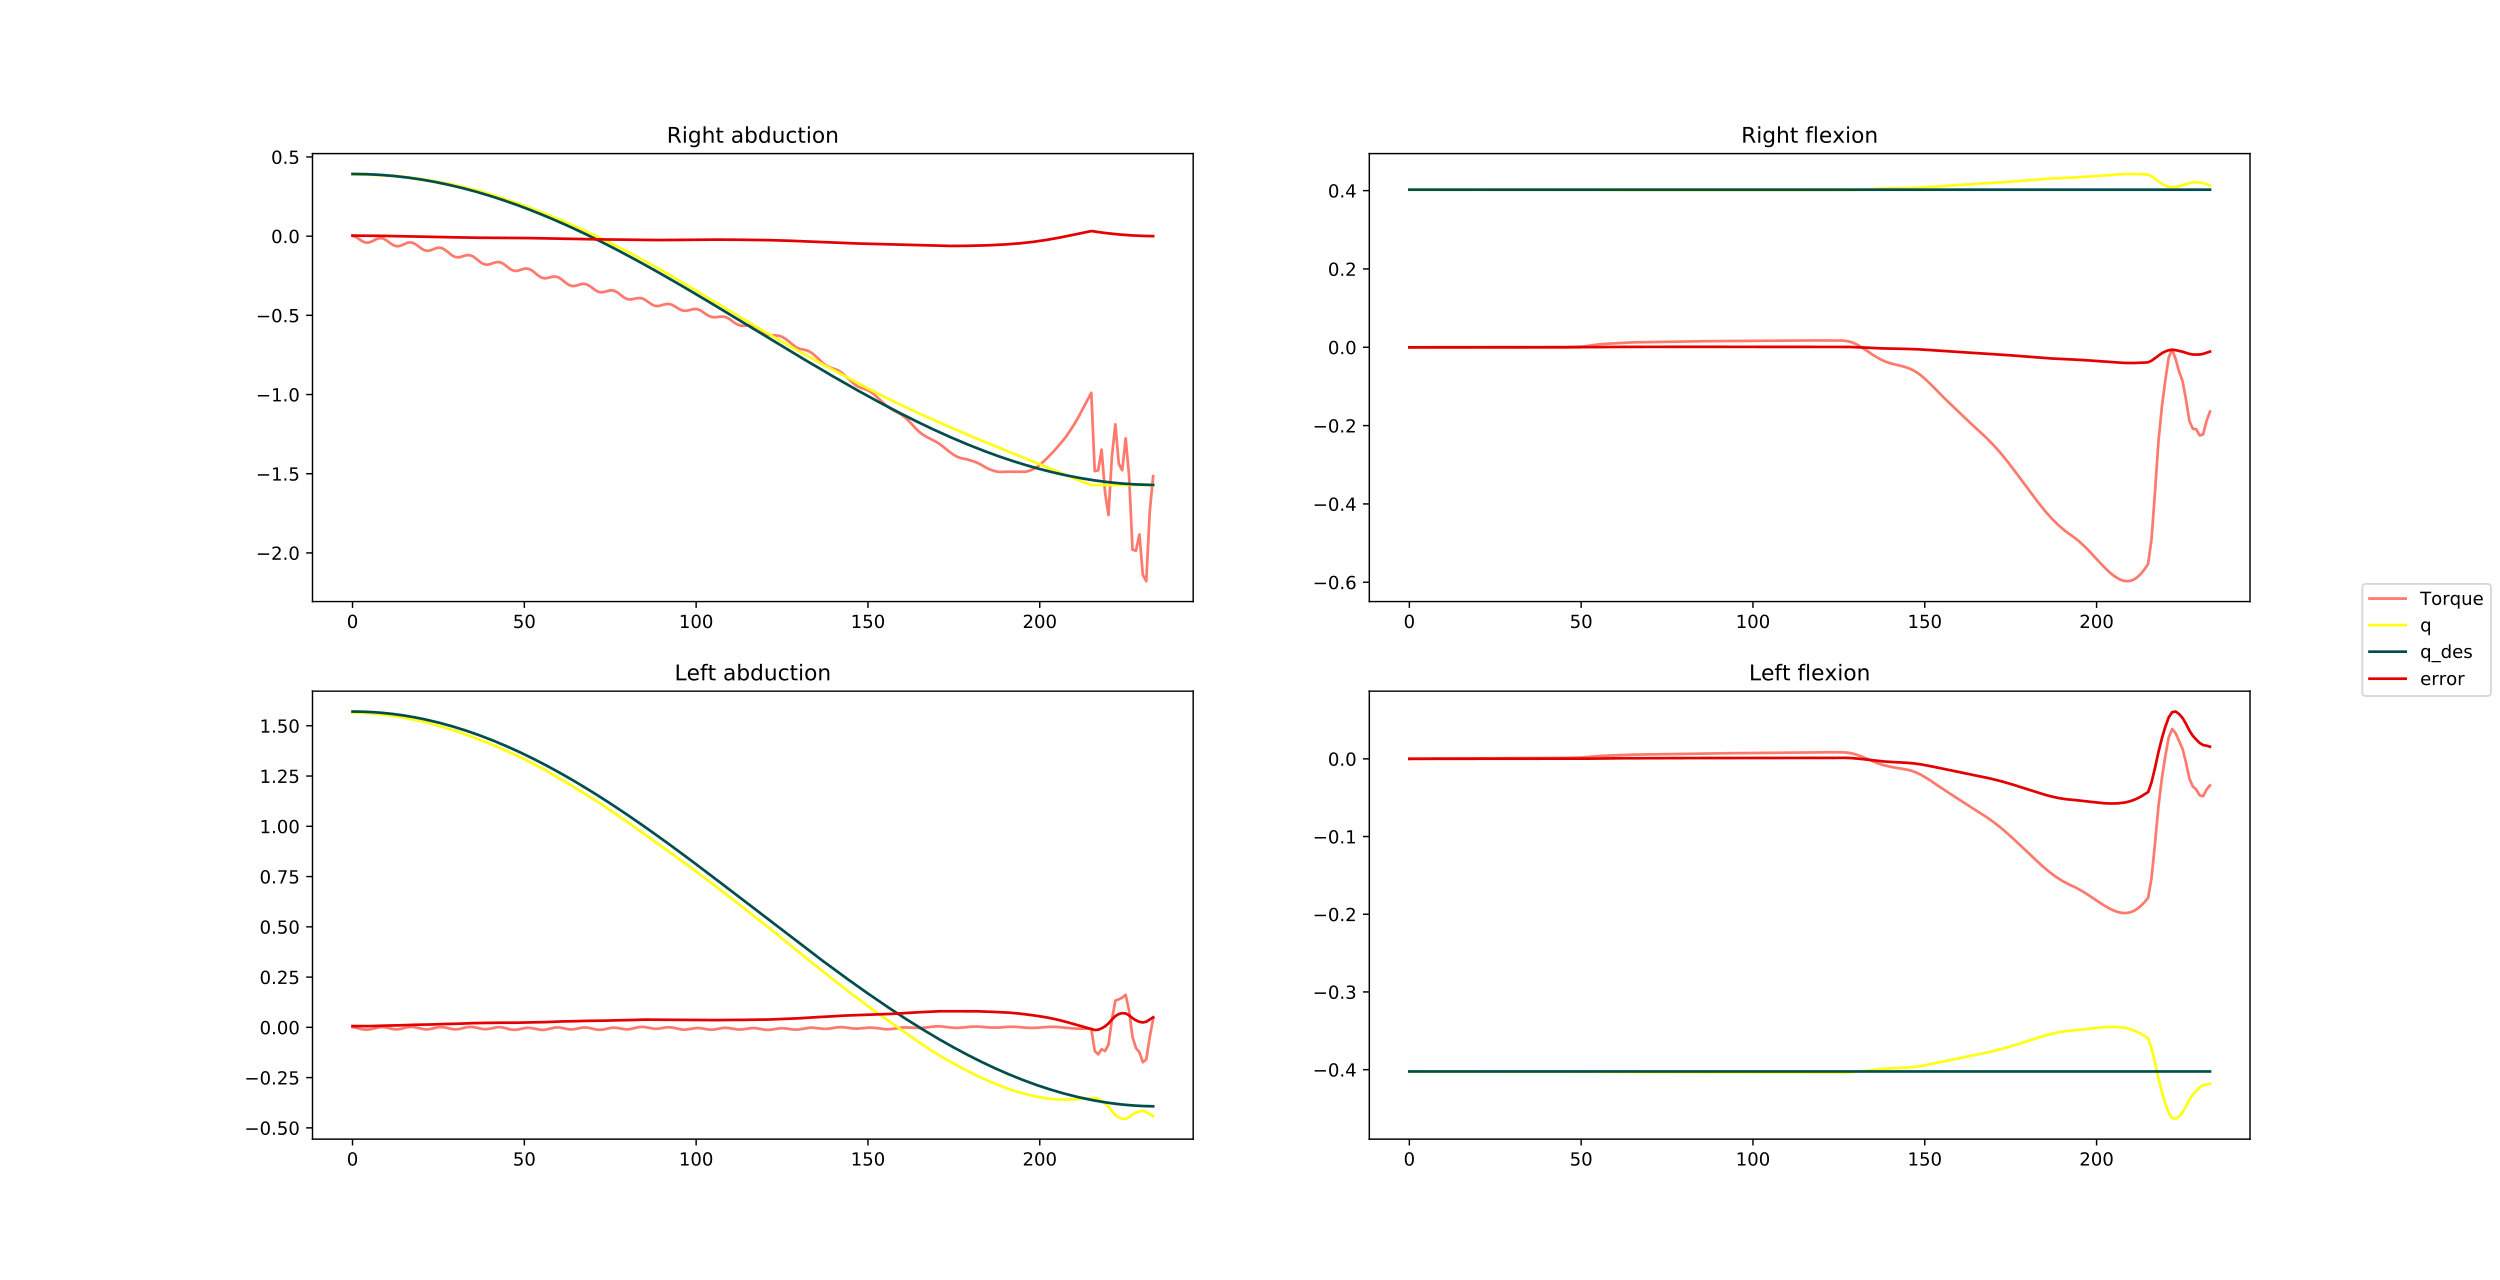 <?xml version="1.0" encoding="utf-8" standalone="no"?>
<!DOCTYPE svg PUBLIC "-//W3C//DTD SVG 1.1//EN"
  "http://www.w3.org/Graphics/SVG/1.1/DTD/svg11.dtd">
<!-- Created with matplotlib (https://matplotlib.org/) -->
<svg height="707.76pt" version="1.1" viewBox="0 0 1382.4 707.76" width="1382.4pt" xmlns="http://www.w3.org/2000/svg" xmlns:xlink="http://www.w3.org/1999/xlink">
 <defs>
  <style type="text/css">
*{stroke-linecap:butt;stroke-linejoin:round;}
  </style>
 </defs>
 <g id="figure_1">
  <g id="patch_1">
   <path d="M 0 707.76 
L 1382.4 707.76 
L 1382.4 0 
L 0 0 
z
" style="fill:#ffffff;"/>
  </g>
  <g id="axes_1">
   <g id="patch_2">
    <path d="M 172.8 332.647 
L 659.782 332.647 
L 659.782 84.931 
L 172.8 84.931 
z
" style="fill:#ffffff;"/>
   </g>
   <g id="matplotlib.axis_1">
    <g id="xtick_1">
     <g id="line2d_1">
      <defs>
       <path d="M 0 0 
L 0 3.5 
" id="me139ce47ba" style="stroke:#000000;stroke-width:0.8;"/>
      </defs>
      <g>
       <use style="stroke:#000000;stroke-width:0.8;" x="194.936" xlink:href="#me139ce47ba" y="332.647"/>
      </g>
     </g>
     <g id="text_1">
      <!-- 0 -->
      <defs>
       <path d="M 31.781 66.406 
Q 24.172 66.406 20.328 58.906 
Q 16.5 51.422 16.5 36.375 
Q 16.5 21.391 20.328 13.891 
Q 24.172 6.391 31.781 6.391 
Q 39.453 6.391 43.281 13.891 
Q 47.125 21.391 47.125 36.375 
Q 47.125 51.422 43.281 58.906 
Q 39.453 66.406 31.781 66.406 
z
M 31.781 74.219 
Q 44.047 74.219 50.516 64.516 
Q 56.984 54.828 56.984 36.375 
Q 56.984 17.969 50.516 8.266 
Q 44.047 -1.422 31.781 -1.422 
Q 19.531 -1.422 13.062 8.266 
Q 6.594 17.969 6.594 36.375 
Q 6.594 54.828 13.062 64.516 
Q 19.531 74.219 31.781 74.219 
z
" id="DejaVuSans-48"/>
      </defs>
      <g transform="translate(191.754 347.246)scale(0.1 -0.1)">
       <use xlink:href="#DejaVuSans-48"/>
      </g>
     </g>
    </g>
    <g id="xtick_2">
     <g id="line2d_2">
      <g>
       <use style="stroke:#000000;stroke-width:0.8;" x="289.938" xlink:href="#me139ce47ba" y="332.647"/>
      </g>
     </g>
     <g id="text_2">
      <!-- 50 -->
      <defs>
       <path d="M 10.797 72.906 
L 49.516 72.906 
L 49.516 64.594 
L 19.828 64.594 
L 19.828 46.734 
Q 21.969 47.469 24.109 47.828 
Q 26.266 48.188 28.422 48.188 
Q 40.625 48.188 47.75 41.5 
Q 54.891 34.812 54.891 23.391 
Q 54.891 11.625 47.562 5.094 
Q 40.234 -1.422 26.906 -1.422 
Q 22.312 -1.422 17.547 -0.641 
Q 12.797 0.141 7.719 1.703 
L 7.719 11.625 
Q 12.109 9.234 16.797 8.062 
Q 21.484 6.891 26.703 6.891 
Q 35.156 6.891 40.078 11.328 
Q 45.016 15.766 45.016 23.391 
Q 45.016 31 40.078 35.438 
Q 35.156 39.891 26.703 39.891 
Q 22.75 39.891 18.812 39.016 
Q 14.891 38.141 10.797 36.281 
z
" id="DejaVuSans-53"/>
      </defs>
      <g transform="translate(283.575 347.246)scale(0.1 -0.1)">
       <use xlink:href="#DejaVuSans-53"/>
       <use x="63.623" xlink:href="#DejaVuSans-48"/>
      </g>
     </g>
    </g>
    <g id="xtick_3">
     <g id="line2d_3">
      <g>
       <use style="stroke:#000000;stroke-width:0.8;" x="384.94" xlink:href="#me139ce47ba" y="332.647"/>
      </g>
     </g>
     <g id="text_3">
      <!-- 100 -->
      <defs>
       <path d="M 12.406 8.297 
L 28.516 8.297 
L 28.516 63.922 
L 10.984 60.406 
L 10.984 69.391 
L 28.422 72.906 
L 38.281 72.906 
L 38.281 8.297 
L 54.391 8.297 
L 54.391 0 
L 12.406 0 
z
" id="DejaVuSans-49"/>
      </defs>
      <g transform="translate(375.396 347.246)scale(0.1 -0.1)">
       <use xlink:href="#DejaVuSans-49"/>
       <use x="63.623" xlink:href="#DejaVuSans-48"/>
       <use x="127.246" xlink:href="#DejaVuSans-48"/>
      </g>
     </g>
    </g>
    <g id="xtick_4">
     <g id="line2d_4">
      <g>
       <use style="stroke:#000000;stroke-width:0.8;" x="479.942" xlink:href="#me139ce47ba" y="332.647"/>
      </g>
     </g>
     <g id="text_4">
      <!-- 150 -->
      <g transform="translate(470.399 347.246)scale(0.1 -0.1)">
       <use xlink:href="#DejaVuSans-49"/>
       <use x="63.623" xlink:href="#DejaVuSans-53"/>
       <use x="127.246" xlink:href="#DejaVuSans-48"/>
      </g>
     </g>
    </g>
    <g id="xtick_5">
     <g id="line2d_5">
      <g>
       <use style="stroke:#000000;stroke-width:0.8;" x="574.945" xlink:href="#me139ce47ba" y="332.647"/>
      </g>
     </g>
     <g id="text_5">
      <!-- 200 -->
      <defs>
       <path d="M 19.188 8.297 
L 53.609 8.297 
L 53.609 0 
L 7.328 0 
L 7.328 8.297 
Q 12.938 14.109 22.625 23.891 
Q 32.328 33.688 34.812 36.531 
Q 39.547 41.844 41.422 45.531 
Q 43.312 49.219 43.312 52.781 
Q 43.312 58.594 39.234 62.25 
Q 35.156 65.922 28.609 65.922 
Q 23.969 65.922 18.812 64.312 
Q 13.672 62.703 7.812 59.422 
L 7.812 69.391 
Q 13.766 71.781 18.938 73 
Q 24.125 74.219 28.422 74.219 
Q 39.75 74.219 46.484 68.547 
Q 53.219 62.891 53.219 53.422 
Q 53.219 48.922 51.531 44.891 
Q 49.859 40.875 45.406 35.406 
Q 44.188 33.984 37.641 27.219 
Q 31.109 20.453 19.188 8.297 
z
" id="DejaVuSans-50"/>
      </defs>
      <g transform="translate(565.401 347.246)scale(0.1 -0.1)">
       <use xlink:href="#DejaVuSans-50"/>
       <use x="63.623" xlink:href="#DejaVuSans-48"/>
       <use x="127.246" xlink:href="#DejaVuSans-48"/>
      </g>
     </g>
    </g>
   </g>
   <g id="matplotlib.axis_2">
    <g id="ytick_1">
     <g id="line2d_6">
      <defs>
       <path d="M 0 0 
L -3.5 0 
" id="m2d5b42f473" style="stroke:#000000;stroke-width:0.8;"/>
      </defs>
      <g>
       <use style="stroke:#000000;stroke-width:0.8;" x="172.8" xlink:href="#m2d5b42f473" y="305.744"/>
      </g>
     </g>
     <g id="text_6">
      <!-- −2.0 -->
      <defs>
       <path d="M 10.594 35.5 
L 73.188 35.5 
L 73.188 27.203 
L 10.594 27.203 
z
" id="DejaVuSans-8722"/>
       <path d="M 10.688 12.406 
L 21 12.406 
L 21 0 
L 10.688 0 
z
" id="DejaVuSans-46"/>
      </defs>
      <g transform="translate(141.517 309.543)scale(0.1 -0.1)">
       <use xlink:href="#DejaVuSans-8722"/>
       <use x="83.789" xlink:href="#DejaVuSans-50"/>
       <use x="147.412" xlink:href="#DejaVuSans-46"/>
       <use x="179.199" xlink:href="#DejaVuSans-48"/>
      </g>
     </g>
    </g>
    <g id="ytick_2">
     <g id="line2d_7">
      <g>
       <use style="stroke:#000000;stroke-width:0.8;" x="172.8" xlink:href="#m2d5b42f473" y="261.954"/>
      </g>
     </g>
     <g id="text_7">
      <!-- −1.5 -->
      <g transform="translate(141.517 265.753)scale(0.1 -0.1)">
       <use xlink:href="#DejaVuSans-8722"/>
       <use x="83.789" xlink:href="#DejaVuSans-49"/>
       <use x="147.412" xlink:href="#DejaVuSans-46"/>
       <use x="179.199" xlink:href="#DejaVuSans-53"/>
      </g>
     </g>
    </g>
    <g id="ytick_3">
     <g id="line2d_8">
      <g>
       <use style="stroke:#000000;stroke-width:0.8;" x="172.8" xlink:href="#m2d5b42f473" y="218.164"/>
      </g>
     </g>
     <g id="text_8">
      <!-- −1.0 -->
      <g transform="translate(141.517 221.963)scale(0.1 -0.1)">
       <use xlink:href="#DejaVuSans-8722"/>
       <use x="83.789" xlink:href="#DejaVuSans-49"/>
       <use x="147.412" xlink:href="#DejaVuSans-46"/>
       <use x="179.199" xlink:href="#DejaVuSans-48"/>
      </g>
     </g>
    </g>
    <g id="ytick_4">
     <g id="line2d_9">
      <g>
       <use style="stroke:#000000;stroke-width:0.8;" x="172.8" xlink:href="#m2d5b42f473" y="174.374"/>
      </g>
     </g>
     <g id="text_9">
      <!-- −0.5 -->
      <g transform="translate(141.517 178.173)scale(0.1 -0.1)">
       <use xlink:href="#DejaVuSans-8722"/>
       <use x="83.789" xlink:href="#DejaVuSans-48"/>
       <use x="147.412" xlink:href="#DejaVuSans-46"/>
       <use x="179.199" xlink:href="#DejaVuSans-53"/>
      </g>
     </g>
    </g>
    <g id="ytick_5">
     <g id="line2d_10">
      <g>
       <use style="stroke:#000000;stroke-width:0.8;" x="172.8" xlink:href="#m2d5b42f473" y="130.584"/>
      </g>
     </g>
     <g id="text_10">
      <!-- 0.0 -->
      <g transform="translate(149.897 134.383)scale(0.1 -0.1)">
       <use xlink:href="#DejaVuSans-48"/>
       <use x="63.623" xlink:href="#DejaVuSans-46"/>
       <use x="95.41" xlink:href="#DejaVuSans-48"/>
      </g>
     </g>
    </g>
    <g id="ytick_6">
     <g id="line2d_11">
      <g>
       <use style="stroke:#000000;stroke-width:0.8;" x="172.8" xlink:href="#m2d5b42f473" y="86.794"/>
      </g>
     </g>
     <g id="text_11">
      <!-- 0.5 -->
      <g transform="translate(149.897 90.593)scale(0.1 -0.1)">
       <use xlink:href="#DejaVuSans-48"/>
       <use x="63.623" xlink:href="#DejaVuSans-46"/>
       <use x="95.41" xlink:href="#DejaVuSans-53"/>
      </g>
     </g>
    </g>
   </g>
   <g id="line2d_12">
    <path clip-path="url(#p98feec31a3)" d="M 194.936 130.411 
L 196.836 131.09 
L 200.636 133.562 
L 202.536 134.189 
L 204.436 133.989 
L 206.336 133.153 
L 208.236 132.188 
L 210.136 131.664 
L 212.036 131.955 
L 213.936 133.04 
L 215.836 134.499 
L 217.736 135.717 
L 219.636 136.207 
L 221.536 135.862 
L 225.336 134.219 
L 227.236 134.02 
L 229.136 134.646 
L 231.036 135.929 
L 232.936 137.385 
L 234.837 138.438 
L 236.737 138.711 
L 238.637 138.235 
L 240.537 137.444 
L 242.437 136.946 
L 244.337 137.187 
L 246.237 138.241 
L 250.037 141.274 
L 251.937 142.191 
L 253.837 142.306 
L 257.637 141.183 
L 259.537 141.045 
L 261.437 141.713 
L 263.337 143.08 
L 265.237 144.67 
L 267.137 145.907 
L 269.037 146.41 
L 270.937 146.12 
L 272.837 145.423 
L 274.737 144.899 
L 276.638 145.046 
L 278.538 146.017 
L 282.338 148.951 
L 284.238 149.756 
L 286.138 149.752 
L 289.938 148.568 
L 291.838 148.507 
L 293.738 149.268 
L 295.638 150.715 
L 297.538 152.342 
L 299.438 153.537 
L 301.338 153.93 
L 303.238 153.611 
L 305.138 153.067 
L 307.038 152.891 
L 308.938 153.456 
L 310.838 154.73 
L 312.738 156.309 
L 314.638 157.617 
L 316.538 158.202 
L 318.439 157.998 
L 320.339 157.366 
L 322.239 156.915 
L 324.139 157.14 
L 326.039 158.139 
L 329.839 160.877 
L 331.739 161.583 
L 333.639 161.548 
L 337.439 160.553 
L 339.339 160.655 
L 341.239 161.56 
L 345.039 164.513 
L 346.939 165.448 
L 348.839 165.621 
L 352.639 164.825 
L 354.539 164.856 
L 356.439 165.59 
L 360.24 168.255 
L 362.14 169.145 
L 364.04 169.271 
L 367.84 168.197 
L 369.74 168.035 
L 371.64 168.561 
L 373.54 169.639 
L 375.44 170.845 
L 377.34 171.697 
L 379.24 171.902 
L 381.14 171.528 
L 383.04 170.994 
L 384.94 170.841 
L 386.84 171.397 
L 388.74 172.572 
L 390.64 173.934 
L 392.54 174.982 
L 394.44 175.448 
L 396.34 175.378 
L 398.24 175.103 
L 400.141 175.078 
L 402.041 175.648 
L 403.941 176.825 
L 405.841 178.263 
L 407.741 179.454 
L 409.641 180.059 
L 411.541 180.105 
L 413.441 179.92 
L 415.341 179.928 
L 417.241 180.436 
L 419.141 181.508 
L 422.941 184.26 
L 424.841 185.13 
L 426.741 185.441 
L 428.641 185.458 
L 430.541 185.611 
L 432.441 186.193 
L 434.341 187.345 
L 440.041 191.959 
L 441.942 192.814 
L 445.742 193.638 
L 447.642 194.378 
L 449.542 195.676 
L 451.442 197.382 
L 455.242 200.977 
L 457.142 202.331 
L 459.042 203.222 
L 462.842 204.528 
L 464.742 205.613 
L 466.642 207.126 
L 472.342 212.352 
L 474.242 213.618 
L 476.142 214.465 
L 478.042 215.095 
L 479.942 215.855 
L 481.842 216.959 
L 483.743 218.419 
L 487.543 221.972 
L 489.443 223.772 
L 491.343 225.289 
L 493.243 226.419 
L 497.043 228.395 
L 498.943 229.653 
L 500.843 231.163 
L 502.743 232.974 
L 506.543 237.127 
L 508.443 238.913 
L 510.343 240.334 
L 512.243 241.521 
L 516.043 243.478 
L 517.943 244.455 
L 519.843 245.711 
L 525.544 250.238 
L 527.444 251.526 
L 529.344 252.596 
L 531.244 253.281 
L 535.044 254.095 
L 538.844 255.295 
L 540.744 256.059 
L 542.644 257.053 
L 544.544 258.193 
L 546.444 259.194 
L 548.344 259.938 
L 550.244 260.52 
L 552.144 260.911 
L 554.044 260.983 
L 557.844 260.796 
L 561.644 260.879 
L 567.345 260.804 
L 569.245 260.316 
L 571.145 259.496 
L 573.045 258.493 
L 574.945 257.168 
L 578.745 253.545 
L 582.545 249.69 
L 588.245 243.089 
L 590.145 240.527 
L 593.945 234.708 
L 595.845 231.531 
L 603.445 217.209 
L 605.345 260.504 
L 607.246 260.115 
L 609.146 248.632 
L 611.046 272.236 
L 612.946 284.81 
L 614.846 252.412 
L 616.746 234.652 
L 618.646 256.459 
L 620.546 260.052 
L 622.446 242.358 
L 624.346 263.291 
L 626.246 303.998 
L 628.146 304.554 
L 630.046 295.486 
L 631.946 317.878 
L 633.846 321.387 
L 635.746 283.082 
L 637.646 263.312 
L 637.646 263.312 
" style="fill:none;stroke:#ff796c;stroke-linecap:square;stroke-width:1.5;"/>
   </g>
   <g id="line2d_13">
    <path clip-path="url(#p98feec31a3)" d="M 194.936 96.49 
L 204.436 96.595 
L 213.936 97.064 
L 219.636 97.461 
L 227.236 98.289 
L 234.837 99.263 
L 240.537 100.208 
L 251.937 102.394 
L 257.637 103.742 
L 267.137 106.228 
L 272.837 107.961 
L 284.238 111.727 
L 293.738 115.226 
L 301.338 118.128 
L 312.738 122.847 
L 318.439 125.348 
L 331.739 131.541 
L 343.139 137.211 
L 350.739 141.152 
L 362.14 147.364 
L 371.64 152.866 
L 383.04 159.636 
L 415.341 178.992 
L 430.541 187.913 
L 440.041 193.277 
L 453.342 200.601 
L 478.042 213.823 
L 487.543 218.707 
L 498.943 224.31 
L 508.443 228.719 
L 521.743 234.674 
L 538.844 242.013 
L 554.044 248.241 
L 582.545 259.856 
L 595.845 265.317 
L 603.445 268.194 
L 637.646 268.155 
L 637.646 268.155 
" style="fill:none;stroke:#ffff14;stroke-linecap:square;stroke-width:1.5;"/>
   </g>
   <g id="line2d_14">
    <path clip-path="url(#p98feec31a3)" d="M 194.936 96.191 
L 202.536 96.315 
L 210.136 96.686 
L 217.736 97.304 
L 225.336 98.167 
L 232.936 99.272 
L 240.537 100.616 
L 248.137 102.195 
L 255.737 104.005 
L 263.337 106.04 
L 270.937 108.294 
L 278.538 110.762 
L 286.138 113.435 
L 293.738 116.307 
L 303.238 120.162 
L 312.738 124.297 
L 322.239 128.693 
L 331.739 133.33 
L 341.239 138.186 
L 352.639 144.273 
L 364.04 150.607 
L 377.34 158.251 
L 392.54 167.242 
L 415.341 181.018 
L 445.742 199.371 
L 460.942 208.303 
L 474.242 215.875 
L 485.643 222.13 
L 497.043 228.127 
L 506.543 232.898 
L 516.043 237.441 
L 525.544 241.734 
L 535.044 245.76 
L 544.544 249.499 
L 552.144 252.272 
L 559.744 254.844 
L 567.345 257.205 
L 574.945 259.351 
L 582.545 261.274 
L 590.145 262.969 
L 597.745 264.431 
L 605.345 265.656 
L 612.946 266.64 
L 620.546 267.381 
L 628.146 267.876 
L 635.746 268.123 
L 637.646 268.147 
L 637.646 268.147 
" style="fill:none;stroke:#014d4e;stroke-linecap:square;stroke-width:1.5;"/>
   </g>
   <g id="line2d_15">
    <path clip-path="url(#p98feec31a3)" d="M 194.936 130.285 
L 212.036 130.44 
L 238.637 130.969 
L 250.037 131.216 
L 265.237 131.465 
L 274.737 131.512 
L 293.738 131.665 
L 331.739 132.372 
L 364.04 132.747 
L 396.34 132.502 
L 407.741 132.562 
L 424.841 132.79 
L 436.241 133.111 
L 474.242 134.646 
L 525.544 135.993 
L 535.044 135.934 
L 546.444 135.641 
L 555.944 135.16 
L 563.544 134.58 
L 571.145 133.762 
L 578.745 132.655 
L 586.345 131.293 
L 597.745 128.954 
L 603.445 127.762 
L 611.046 128.829 
L 618.646 129.641 
L 626.246 130.201 
L 633.846 130.512 
L 637.646 130.575 
L 637.646 130.575 
" style="fill:none;stroke:#e50000;stroke-linecap:square;stroke-width:1.5;"/>
   </g>
   <g id="patch_3">
    <path d="M 172.8 332.647 
L 172.8 84.931 
" style="fill:none;stroke:#000000;stroke-linecap:square;stroke-linejoin:miter;stroke-width:0.8;"/>
   </g>
   <g id="patch_4">
    <path d="M 659.782 332.647 
L 659.782 84.931 
" style="fill:none;stroke:#000000;stroke-linecap:square;stroke-linejoin:miter;stroke-width:0.8;"/>
   </g>
   <g id="patch_5">
    <path d="M 172.8 332.647 
L 659.782 332.647 
" style="fill:none;stroke:#000000;stroke-linecap:square;stroke-linejoin:miter;stroke-width:0.8;"/>
   </g>
   <g id="patch_6">
    <path d="M 172.8 84.931 
L 659.782 84.931 
" style="fill:none;stroke:#000000;stroke-linecap:square;stroke-linejoin:miter;stroke-width:0.8;"/>
   </g>
   <g id="text_12">
    <!-- Right abduction -->
    <defs>
     <path d="M 44.391 34.188 
Q 47.562 33.109 50.562 29.594 
Q 53.562 26.078 56.594 19.922 
L 66.609 0 
L 56 0 
L 46.688 18.703 
Q 43.062 26.031 39.672 28.422 
Q 36.281 30.812 30.422 30.812 
L 19.672 30.812 
L 19.672 0 
L 9.812 0 
L 9.812 72.906 
L 32.078 72.906 
Q 44.578 72.906 50.734 67.672 
Q 56.891 62.453 56.891 51.906 
Q 56.891 45.016 53.688 40.469 
Q 50.484 35.938 44.391 34.188 
z
M 19.672 64.797 
L 19.672 38.922 
L 32.078 38.922 
Q 39.203 38.922 42.844 42.219 
Q 46.484 45.516 46.484 51.906 
Q 46.484 58.297 42.844 61.547 
Q 39.203 64.797 32.078 64.797 
z
" id="DejaVuSans-82"/>
     <path d="M 9.422 54.688 
L 18.406 54.688 
L 18.406 0 
L 9.422 0 
z
M 9.422 75.984 
L 18.406 75.984 
L 18.406 64.594 
L 9.422 64.594 
z
" id="DejaVuSans-105"/>
     <path d="M 45.406 27.984 
Q 45.406 37.75 41.375 43.109 
Q 37.359 48.484 30.078 48.484 
Q 22.859 48.484 18.828 43.109 
Q 14.797 37.75 14.797 27.984 
Q 14.797 18.266 18.828 12.891 
Q 22.859 7.516 30.078 7.516 
Q 37.359 7.516 41.375 12.891 
Q 45.406 18.266 45.406 27.984 
z
M 54.391 6.781 
Q 54.391 -7.172 48.188 -13.984 
Q 42 -20.797 29.203 -20.797 
Q 24.469 -20.797 20.266 -20.094 
Q 16.062 -19.391 12.109 -17.922 
L 12.109 -9.188 
Q 16.062 -11.328 19.922 -12.344 
Q 23.781 -13.375 27.781 -13.375 
Q 36.625 -13.375 41.016 -8.766 
Q 45.406 -4.156 45.406 5.172 
L 45.406 9.625 
Q 42.625 4.781 38.281 2.391 
Q 33.938 0 27.875 0 
Q 17.828 0 11.672 7.656 
Q 5.516 15.328 5.516 27.984 
Q 5.516 40.672 11.672 48.328 
Q 17.828 56 27.875 56 
Q 33.938 56 38.281 53.609 
Q 42.625 51.219 45.406 46.391 
L 45.406 54.688 
L 54.391 54.688 
z
" id="DejaVuSans-103"/>
     <path d="M 54.891 33.016 
L 54.891 0 
L 45.906 0 
L 45.906 32.719 
Q 45.906 40.484 42.875 44.328 
Q 39.844 48.188 33.797 48.188 
Q 26.516 48.188 22.312 43.547 
Q 18.109 38.922 18.109 30.906 
L 18.109 0 
L 9.078 0 
L 9.078 75.984 
L 18.109 75.984 
L 18.109 46.188 
Q 21.344 51.125 25.703 53.562 
Q 30.078 56 35.797 56 
Q 45.219 56 50.047 50.172 
Q 54.891 44.344 54.891 33.016 
z
" id="DejaVuSans-104"/>
     <path d="M 18.312 70.219 
L 18.312 54.688 
L 36.812 54.688 
L 36.812 47.703 
L 18.312 47.703 
L 18.312 18.016 
Q 18.312 11.328 20.141 9.422 
Q 21.969 7.516 27.594 7.516 
L 36.812 7.516 
L 36.812 0 
L 27.594 0 
Q 17.188 0 13.234 3.875 
Q 9.281 7.766 9.281 18.016 
L 9.281 47.703 
L 2.688 47.703 
L 2.688 54.688 
L 9.281 54.688 
L 9.281 70.219 
z
" id="DejaVuSans-116"/>
     <path id="DejaVuSans-32"/>
     <path d="M 34.281 27.484 
Q 23.391 27.484 19.188 25 
Q 14.984 22.516 14.984 16.5 
Q 14.984 11.719 18.141 8.906 
Q 21.297 6.109 26.703 6.109 
Q 34.188 6.109 38.703 11.406 
Q 43.219 16.703 43.219 25.484 
L 43.219 27.484 
z
M 52.203 31.203 
L 52.203 0 
L 43.219 0 
L 43.219 8.297 
Q 40.141 3.328 35.547 0.953 
Q 30.953 -1.422 24.312 -1.422 
Q 15.922 -1.422 10.953 3.297 
Q 6 8.016 6 15.922 
Q 6 25.141 12.172 29.828 
Q 18.359 34.516 30.609 34.516 
L 43.219 34.516 
L 43.219 35.406 
Q 43.219 41.609 39.141 45 
Q 35.062 48.391 27.688 48.391 
Q 23 48.391 18.547 47.266 
Q 14.109 46.141 10.016 43.891 
L 10.016 52.203 
Q 14.938 54.109 19.578 55.047 
Q 24.219 56 28.609 56 
Q 40.484 56 46.344 49.844 
Q 52.203 43.703 52.203 31.203 
z
" id="DejaVuSans-97"/>
     <path d="M 48.688 27.297 
Q 48.688 37.203 44.609 42.844 
Q 40.531 48.484 33.406 48.484 
Q 26.266 48.484 22.188 42.844 
Q 18.109 37.203 18.109 27.297 
Q 18.109 17.391 22.188 11.75 
Q 26.266 6.109 33.406 6.109 
Q 40.531 6.109 44.609 11.75 
Q 48.688 17.391 48.688 27.297 
z
M 18.109 46.391 
Q 20.953 51.266 25.266 53.625 
Q 29.594 56 35.594 56 
Q 45.562 56 51.781 48.094 
Q 58.016 40.188 58.016 27.297 
Q 58.016 14.406 51.781 6.484 
Q 45.562 -1.422 35.594 -1.422 
Q 29.594 -1.422 25.266 0.953 
Q 20.953 3.328 18.109 8.203 
L 18.109 0 
L 9.078 0 
L 9.078 75.984 
L 18.109 75.984 
z
" id="DejaVuSans-98"/>
     <path d="M 45.406 46.391 
L 45.406 75.984 
L 54.391 75.984 
L 54.391 0 
L 45.406 0 
L 45.406 8.203 
Q 42.578 3.328 38.25 0.953 
Q 33.938 -1.422 27.875 -1.422 
Q 17.969 -1.422 11.734 6.484 
Q 5.516 14.406 5.516 27.297 
Q 5.516 40.188 11.734 48.094 
Q 17.969 56 27.875 56 
Q 33.938 56 38.25 53.625 
Q 42.578 51.266 45.406 46.391 
z
M 14.797 27.297 
Q 14.797 17.391 18.875 11.75 
Q 22.953 6.109 30.078 6.109 
Q 37.203 6.109 41.297 11.75 
Q 45.406 17.391 45.406 27.297 
Q 45.406 37.203 41.297 42.844 
Q 37.203 48.484 30.078 48.484 
Q 22.953 48.484 18.875 42.844 
Q 14.797 37.203 14.797 27.297 
z
" id="DejaVuSans-100"/>
     <path d="M 8.5 21.578 
L 8.5 54.688 
L 17.484 54.688 
L 17.484 21.922 
Q 17.484 14.156 20.5 10.266 
Q 23.531 6.391 29.594 6.391 
Q 36.859 6.391 41.078 11.031 
Q 45.312 15.672 45.312 23.688 
L 45.312 54.688 
L 54.297 54.688 
L 54.297 0 
L 45.312 0 
L 45.312 8.406 
Q 42.047 3.422 37.719 1 
Q 33.406 -1.422 27.688 -1.422 
Q 18.266 -1.422 13.375 4.438 
Q 8.5 10.297 8.5 21.578 
z
M 31.109 56 
z
" id="DejaVuSans-117"/>
     <path d="M 48.781 52.594 
L 48.781 44.188 
Q 44.969 46.297 41.141 47.344 
Q 37.312 48.391 33.406 48.391 
Q 24.656 48.391 19.812 42.844 
Q 14.984 37.312 14.984 27.297 
Q 14.984 17.281 19.812 11.734 
Q 24.656 6.203 33.406 6.203 
Q 37.312 6.203 41.141 7.25 
Q 44.969 8.297 48.781 10.406 
L 48.781 2.094 
Q 45.016 0.344 40.984 -0.531 
Q 36.969 -1.422 32.422 -1.422 
Q 20.062 -1.422 12.781 6.344 
Q 5.516 14.109 5.516 27.297 
Q 5.516 40.672 12.859 48.328 
Q 20.219 56 33.016 56 
Q 37.156 56 41.109 55.141 
Q 45.062 54.297 48.781 52.594 
z
" id="DejaVuSans-99"/>
     <path d="M 30.609 48.391 
Q 23.391 48.391 19.188 42.75 
Q 14.984 37.109 14.984 27.297 
Q 14.984 17.484 19.156 11.844 
Q 23.344 6.203 30.609 6.203 
Q 37.797 6.203 41.984 11.859 
Q 46.188 17.531 46.188 27.297 
Q 46.188 37.016 41.984 42.703 
Q 37.797 48.391 30.609 48.391 
z
M 30.609 56 
Q 42.328 56 49.016 48.375 
Q 55.719 40.766 55.719 27.297 
Q 55.719 13.875 49.016 6.219 
Q 42.328 -1.422 30.609 -1.422 
Q 18.844 -1.422 12.172 6.219 
Q 5.516 13.875 5.516 27.297 
Q 5.516 40.766 12.172 48.375 
Q 18.844 56 30.609 56 
z
" id="DejaVuSans-111"/>
     <path d="M 54.891 33.016 
L 54.891 0 
L 45.906 0 
L 45.906 32.719 
Q 45.906 40.484 42.875 44.328 
Q 39.844 48.188 33.797 48.188 
Q 26.516 48.188 22.312 43.547 
Q 18.109 38.922 18.109 30.906 
L 18.109 0 
L 9.078 0 
L 9.078 54.688 
L 18.109 54.688 
L 18.109 46.188 
Q 21.344 51.125 25.703 53.562 
Q 30.078 56 35.797 56 
Q 45.219 56 50.047 50.172 
Q 54.891 44.344 54.891 33.016 
z
" id="DejaVuSans-110"/>
    </defs>
    <g transform="translate(368.695 78.931)scale(0.12 -0.12)">
     <use xlink:href="#DejaVuSans-82"/>
     <use x="69.482" xlink:href="#DejaVuSans-105"/>
     <use x="97.266" xlink:href="#DejaVuSans-103"/>
     <use x="160.742" xlink:href="#DejaVuSans-104"/>
     <use x="224.121" xlink:href="#DejaVuSans-116"/>
     <use x="263.33" xlink:href="#DejaVuSans-32"/>
     <use x="295.117" xlink:href="#DejaVuSans-97"/>
     <use x="356.396" xlink:href="#DejaVuSans-98"/>
     <use x="419.873" xlink:href="#DejaVuSans-100"/>
     <use x="483.35" xlink:href="#DejaVuSans-117"/>
     <use x="546.729" xlink:href="#DejaVuSans-99"/>
     <use x="601.709" xlink:href="#DejaVuSans-116"/>
     <use x="640.918" xlink:href="#DejaVuSans-105"/>
     <use x="668.701" xlink:href="#DejaVuSans-111"/>
     <use x="729.883" xlink:href="#DejaVuSans-110"/>
    </g>
   </g>
  </g>
  <g id="axes_2">
   <g id="patch_7">
    <path d="M 757.178 332.647 
L 1244.16 332.647 
L 1244.16 84.931 
L 757.178 84.931 
z
" style="fill:#ffffff;"/>
   </g>
   <g id="matplotlib.axis_3">
    <g id="xtick_6">
     <g id="line2d_16">
      <g>
       <use style="stroke:#000000;stroke-width:0.8;" x="779.314" xlink:href="#me139ce47ba" y="332.647"/>
      </g>
     </g>
     <g id="text_13">
      <!-- 0 -->
      <g transform="translate(776.132 347.246)scale(0.1 -0.1)">
       <use xlink:href="#DejaVuSans-48"/>
      </g>
     </g>
    </g>
    <g id="xtick_7">
     <g id="line2d_17">
      <g>
       <use style="stroke:#000000;stroke-width:0.8;" x="874.316" xlink:href="#me139ce47ba" y="332.647"/>
      </g>
     </g>
     <g id="text_14">
      <!-- 50 -->
      <g transform="translate(867.954 347.246)scale(0.1 -0.1)">
       <use xlink:href="#DejaVuSans-53"/>
       <use x="63.623" xlink:href="#DejaVuSans-48"/>
      </g>
     </g>
    </g>
    <g id="xtick_8">
     <g id="line2d_18">
      <g>
       <use style="stroke:#000000;stroke-width:0.8;" x="969.318" xlink:href="#me139ce47ba" y="332.647"/>
      </g>
     </g>
     <g id="text_15">
      <!-- 100 -->
      <g transform="translate(959.775 347.246)scale(0.1 -0.1)">
       <use xlink:href="#DejaVuSans-49"/>
       <use x="63.623" xlink:href="#DejaVuSans-48"/>
       <use x="127.246" xlink:href="#DejaVuSans-48"/>
      </g>
     </g>
    </g>
    <g id="xtick_9">
     <g id="line2d_19">
      <g>
       <use style="stroke:#000000;stroke-width:0.8;" x="1064.321" xlink:href="#me139ce47ba" y="332.647"/>
      </g>
     </g>
     <g id="text_16">
      <!-- 150 -->
      <g transform="translate(1054.777 347.246)scale(0.1 -0.1)">
       <use xlink:href="#DejaVuSans-49"/>
       <use x="63.623" xlink:href="#DejaVuSans-53"/>
       <use x="127.246" xlink:href="#DejaVuSans-48"/>
      </g>
     </g>
    </g>
    <g id="xtick_10">
     <g id="line2d_20">
      <g>
       <use style="stroke:#000000;stroke-width:0.8;" x="1159.323" xlink:href="#me139ce47ba" y="332.647"/>
      </g>
     </g>
     <g id="text_17">
      <!-- 200 -->
      <g transform="translate(1149.779 347.246)scale(0.1 -0.1)">
       <use xlink:href="#DejaVuSans-50"/>
       <use x="63.623" xlink:href="#DejaVuSans-48"/>
       <use x="127.246" xlink:href="#DejaVuSans-48"/>
      </g>
     </g>
    </g>
   </g>
   <g id="matplotlib.axis_4">
    <g id="ytick_7">
     <g id="line2d_21">
      <g>
       <use style="stroke:#000000;stroke-width:0.8;" x="757.178" xlink:href="#m2d5b42f473" y="321.954"/>
      </g>
     </g>
     <g id="text_18">
      <!-- −0.6 -->
      <defs>
       <path d="M 33.016 40.375 
Q 26.375 40.375 22.484 35.828 
Q 18.609 31.297 18.609 23.391 
Q 18.609 15.531 22.484 10.953 
Q 26.375 6.391 33.016 6.391 
Q 39.656 6.391 43.531 10.953 
Q 47.406 15.531 47.406 23.391 
Q 47.406 31.297 43.531 35.828 
Q 39.656 40.375 33.016 40.375 
z
M 52.594 71.297 
L 52.594 62.312 
Q 48.875 64.062 45.094 64.984 
Q 41.312 65.922 37.594 65.922 
Q 27.828 65.922 22.672 59.328 
Q 17.531 52.734 16.797 39.406 
Q 19.672 43.656 24.016 45.922 
Q 28.375 48.188 33.594 48.188 
Q 44.578 48.188 50.953 41.516 
Q 57.328 34.859 57.328 23.391 
Q 57.328 12.156 50.688 5.359 
Q 44.047 -1.422 33.016 -1.422 
Q 20.359 -1.422 13.672 8.266 
Q 6.984 17.969 6.984 36.375 
Q 6.984 53.656 15.188 63.938 
Q 23.391 74.219 37.203 74.219 
Q 40.922 74.219 44.703 73.484 
Q 48.484 72.75 52.594 71.297 
z
" id="DejaVuSans-54"/>
      </defs>
      <g transform="translate(725.895 325.753)scale(0.1 -0.1)">
       <use xlink:href="#DejaVuSans-8722"/>
       <use x="83.789" xlink:href="#DejaVuSans-48"/>
       <use x="147.412" xlink:href="#DejaVuSans-46"/>
       <use x="179.199" xlink:href="#DejaVuSans-54"/>
      </g>
     </g>
    </g>
    <g id="ytick_8">
     <g id="line2d_22">
      <g>
       <use style="stroke:#000000;stroke-width:0.8;" x="757.178" xlink:href="#m2d5b42f473" y="278.646"/>
      </g>
     </g>
     <g id="text_19">
      <!-- −0.4 -->
      <defs>
       <path d="M 37.797 64.312 
L 12.891 25.391 
L 37.797 25.391 
z
M 35.203 72.906 
L 47.609 72.906 
L 47.609 25.391 
L 58.016 25.391 
L 58.016 17.188 
L 47.609 17.188 
L 47.609 0 
L 37.797 0 
L 37.797 17.188 
L 4.891 17.188 
L 4.891 26.703 
z
" id="DejaVuSans-52"/>
      </defs>
      <g transform="translate(725.895 282.445)scale(0.1 -0.1)">
       <use xlink:href="#DejaVuSans-8722"/>
       <use x="83.789" xlink:href="#DejaVuSans-48"/>
       <use x="147.412" xlink:href="#DejaVuSans-46"/>
       <use x="179.199" xlink:href="#DejaVuSans-52"/>
      </g>
     </g>
    </g>
    <g id="ytick_9">
     <g id="line2d_23">
      <g>
       <use style="stroke:#000000;stroke-width:0.8;" x="757.178" xlink:href="#m2d5b42f473" y="235.338"/>
      </g>
     </g>
     <g id="text_20">
      <!-- −0.2 -->
      <g transform="translate(725.895 239.137)scale(0.1 -0.1)">
       <use xlink:href="#DejaVuSans-8722"/>
       <use x="83.789" xlink:href="#DejaVuSans-48"/>
       <use x="147.412" xlink:href="#DejaVuSans-46"/>
       <use x="179.199" xlink:href="#DejaVuSans-50"/>
      </g>
     </g>
    </g>
    <g id="ytick_10">
     <g id="line2d_24">
      <g>
       <use style="stroke:#000000;stroke-width:0.8;" x="757.178" xlink:href="#m2d5b42f473" y="192.029"/>
      </g>
     </g>
     <g id="text_21">
      <!-- 0.0 -->
      <g transform="translate(734.275 195.829)scale(0.1 -0.1)">
       <use xlink:href="#DejaVuSans-48"/>
       <use x="63.623" xlink:href="#DejaVuSans-46"/>
       <use x="95.41" xlink:href="#DejaVuSans-48"/>
      </g>
     </g>
    </g>
    <g id="ytick_11">
     <g id="line2d_25">
      <g>
       <use style="stroke:#000000;stroke-width:0.8;" x="757.178" xlink:href="#m2d5b42f473" y="148.721"/>
      </g>
     </g>
     <g id="text_22">
      <!-- 0.2 -->
      <g transform="translate(734.275 152.52)scale(0.1 -0.1)">
       <use xlink:href="#DejaVuSans-48"/>
       <use x="63.623" xlink:href="#DejaVuSans-46"/>
       <use x="95.41" xlink:href="#DejaVuSans-50"/>
      </g>
     </g>
    </g>
    <g id="ytick_12">
     <g id="line2d_26">
      <g>
       <use style="stroke:#000000;stroke-width:0.8;" x="757.178" xlink:href="#m2d5b42f473" y="105.413"/>
      </g>
     </g>
     <g id="text_23">
      <!-- 0.4 -->
      <g transform="translate(734.275 109.212)scale(0.1 -0.1)">
       <use xlink:href="#DejaVuSans-48"/>
       <use x="63.623" xlink:href="#DejaVuSans-46"/>
       <use x="95.41" xlink:href="#DejaVuSans-52"/>
      </g>
     </g>
    </g>
   </g>
   <g id="line2d_27">
    <path clip-path="url(#p3c18e564c9)" d="M 779.314 192.033 
L 864.816 192.065 
L 874.316 191.717 
L 878.116 191.254 
L 883.816 190.451 
L 889.516 190.043 
L 902.817 189.314 
L 944.618 188.649 
L 1003.519 188.258 
L 1018.72 188.321 
L 1020.62 188.499 
L 1022.52 188.865 
L 1024.42 189.453 
L 1026.32 190.28 
L 1028.22 191.314 
L 1032.02 193.792 
L 1035.82 196.348 
L 1039.62 198.585 
L 1041.52 199.499 
L 1043.42 200.263 
L 1045.32 200.888 
L 1049.12 201.839 
L 1052.92 202.783 
L 1054.82 203.388 
L 1056.72 204.156 
L 1058.62 205.134 
L 1060.521 206.336 
L 1062.421 207.756 
L 1064.321 209.371 
L 1068.121 213.018 
L 1075.721 220.721 
L 1089.021 233.42 
L 1098.521 242.235 
L 1102.322 246.113 
L 1106.122 250.38 
L 1109.922 255.029 
L 1115.622 262.519 
L 1127.022 277.818 
L 1130.822 282.564 
L 1134.622 286.84 
L 1138.422 290.583 
L 1142.223 293.782 
L 1146.023 296.529 
L 1147.923 297.915 
L 1149.823 299.481 
L 1153.623 303.065 
L 1157.423 307.071 
L 1163.123 313.19 
L 1165.023 315.087 
L 1166.923 316.818 
L 1168.823 318.332 
L 1170.723 319.603 
L 1172.623 320.591 
L 1174.523 321.206 
L 1176.423 321.387 
L 1178.323 321.103 
L 1180.223 320.301 
L 1182.123 318.943 
L 1184.024 317.058 
L 1185.924 314.689 
L 1187.824 311.863 
L 1189.724 297.947 
L 1191.624 272.089 
L 1193.524 244.361 
L 1195.424 225.046 
L 1197.324 210.387 
L 1199.224 197.604 
L 1201.124 193.232 
L 1203.024 198.477 
L 1204.924 205.362 
L 1206.824 210.67 
L 1208.724 220.641 
L 1210.624 232.695 
L 1212.524 237.046 
L 1214.424 237.366 
L 1216.324 240.804 
L 1218.224 240.187 
L 1220.124 232.772 
L 1222.024 227.592 
L 1222.024 227.592 
" style="fill:none;stroke:#ff796c;stroke-linecap:square;stroke-width:1.5;"/>
   </g>
   <g id="line2d_28">
    <path clip-path="url(#p3c18e564c9)" d="M 779.314 104.863 
L 880.016 104.986 
L 897.117 105.112 
L 935.117 105.154 
L 1022.52 105.086 
L 1030.12 104.795 
L 1041.52 104.259 
L 1052.92 104.036 
L 1060.521 103.79 
L 1070.021 103.178 
L 1087.121 102.047 
L 1109.922 100.587 
L 1134.622 98.699 
L 1146.023 98.152 
L 1153.623 97.719 
L 1174.523 96.26 
L 1180.223 96.205 
L 1185.924 96.449 
L 1187.824 96.59 
L 1189.724 97.492 
L 1195.424 101.629 
L 1197.324 102.6 
L 1199.224 103.275 
L 1201.124 103.505 
L 1203.024 103.324 
L 1206.824 102.461 
L 1210.624 101.254 
L 1212.524 100.92 
L 1214.424 100.857 
L 1216.324 100.917 
L 1218.224 101.249 
L 1222.024 102.507 
L 1222.024 102.507 
" style="fill:none;stroke:#ffff14;stroke-linecap:square;stroke-width:1.5;"/>
   </g>
   <g id="line2d_29">
    <path clip-path="url(#p3c18e564c9)" d="M 779.314 104.906 
L 1222.024 104.906 
L 1222.024 104.906 
" style="fill:none;stroke:#014d4e;stroke-linecap:square;stroke-width:1.5;"/>
   </g>
   <g id="line2d_30">
    <path clip-path="url(#p3c18e564c9)" d="M 779.314 192.072 
L 880.016 191.95 
L 897.117 191.823 
L 935.117 191.781 
L 1022.52 191.849 
L 1030.12 192.14 
L 1041.52 192.676 
L 1052.92 192.899 
L 1060.521 193.145 
L 1070.021 193.757 
L 1087.121 194.889 
L 1109.922 196.349 
L 1134.622 198.237 
L 1146.023 198.783 
L 1153.623 199.216 
L 1174.523 200.675 
L 1180.223 200.73 
L 1185.924 200.486 
L 1187.824 200.345 
L 1189.724 199.443 
L 1195.424 195.306 
L 1197.324 194.336 
L 1199.224 193.66 
L 1201.124 193.43 
L 1203.024 193.611 
L 1206.824 194.474 
L 1210.624 195.681 
L 1212.524 196.015 
L 1214.424 196.078 
L 1216.324 196.018 
L 1218.224 195.686 
L 1222.024 194.428 
L 1222.024 194.428 
" style="fill:none;stroke:#e50000;stroke-linecap:square;stroke-width:1.5;"/>
   </g>
   <g id="patch_8">
    <path d="M 757.178 332.647 
L 757.178 84.931 
" style="fill:none;stroke:#000000;stroke-linecap:square;stroke-linejoin:miter;stroke-width:0.8;"/>
   </g>
   <g id="patch_9">
    <path d="M 1244.16 332.647 
L 1244.16 84.931 
" style="fill:none;stroke:#000000;stroke-linecap:square;stroke-linejoin:miter;stroke-width:0.8;"/>
   </g>
   <g id="patch_10">
    <path d="M 757.178 332.647 
L 1244.16 332.647 
" style="fill:none;stroke:#000000;stroke-linecap:square;stroke-linejoin:miter;stroke-width:0.8;"/>
   </g>
   <g id="patch_11">
    <path d="M 757.178 84.931 
L 1244.16 84.931 
" style="fill:none;stroke:#000000;stroke-linecap:square;stroke-linejoin:miter;stroke-width:0.8;"/>
   </g>
   <g id="text_24">
    <!-- Right flexion -->
    <defs>
     <path d="M 37.109 75.984 
L 37.109 68.5 
L 28.516 68.5 
Q 23.688 68.5 21.797 66.547 
Q 19.922 64.594 19.922 59.516 
L 19.922 54.688 
L 34.719 54.688 
L 34.719 47.703 
L 19.922 47.703 
L 19.922 0 
L 10.891 0 
L 10.891 47.703 
L 2.297 47.703 
L 2.297 54.688 
L 10.891 54.688 
L 10.891 58.5 
Q 10.891 67.625 15.141 71.797 
Q 19.391 75.984 28.609 75.984 
z
" id="DejaVuSans-102"/>
     <path d="M 9.422 75.984 
L 18.406 75.984 
L 18.406 0 
L 9.422 0 
z
" id="DejaVuSans-108"/>
     <path d="M 56.203 29.594 
L 56.203 25.203 
L 14.891 25.203 
Q 15.484 15.922 20.484 11.062 
Q 25.484 6.203 34.422 6.203 
Q 39.594 6.203 44.453 7.469 
Q 49.312 8.734 54.109 11.281 
L 54.109 2.781 
Q 49.266 0.734 44.188 -0.344 
Q 39.109 -1.422 33.891 -1.422 
Q 20.797 -1.422 13.156 6.188 
Q 5.516 13.812 5.516 26.812 
Q 5.516 40.234 12.766 48.109 
Q 20.016 56 32.328 56 
Q 43.359 56 49.781 48.891 
Q 56.203 41.797 56.203 29.594 
z
M 47.219 32.234 
Q 47.125 39.594 43.094 43.984 
Q 39.062 48.391 32.422 48.391 
Q 24.906 48.391 20.391 44.141 
Q 15.875 39.891 15.188 32.172 
z
" id="DejaVuSans-101"/>
     <path d="M 54.891 54.688 
L 35.109 28.078 
L 55.906 0 
L 45.312 0 
L 29.391 21.484 
L 13.484 0 
L 2.875 0 
L 24.125 28.609 
L 4.688 54.688 
L 15.281 54.688 
L 29.781 35.203 
L 44.281 54.688 
z
" id="DejaVuSans-120"/>
    </defs>
    <g transform="translate(962.801 78.931)scale(0.12 -0.12)">
     <use xlink:href="#DejaVuSans-82"/>
     <use x="69.482" xlink:href="#DejaVuSans-105"/>
     <use x="97.266" xlink:href="#DejaVuSans-103"/>
     <use x="160.742" xlink:href="#DejaVuSans-104"/>
     <use x="224.121" xlink:href="#DejaVuSans-116"/>
     <use x="263.33" xlink:href="#DejaVuSans-32"/>
     <use x="295.117" xlink:href="#DejaVuSans-102"/>
     <use x="330.322" xlink:href="#DejaVuSans-108"/>
     <use x="358.105" xlink:href="#DejaVuSans-101"/>
     <use x="419.613" xlink:href="#DejaVuSans-120"/>
     <use x="478.793" xlink:href="#DejaVuSans-105"/>
     <use x="506.576" xlink:href="#DejaVuSans-111"/>
     <use x="567.758" xlink:href="#DejaVuSans-110"/>
    </g>
   </g>
  </g>
  <g id="axes_3">
   <g id="patch_12">
    <path d="M 172.8 629.906 
L 659.782 629.906 
L 659.782 382.19 
L 172.8 382.19 
z
" style="fill:#ffffff;"/>
   </g>
   <g id="matplotlib.axis_5">
    <g id="xtick_11">
     <g id="line2d_31">
      <g>
       <use style="stroke:#000000;stroke-width:0.8;" x="194.936" xlink:href="#me139ce47ba" y="629.906"/>
      </g>
     </g>
     <g id="text_25">
      <!-- 0 -->
      <g transform="translate(191.754 644.505)scale(0.1 -0.1)">
       <use xlink:href="#DejaVuSans-48"/>
      </g>
     </g>
    </g>
    <g id="xtick_12">
     <g id="line2d_32">
      <g>
       <use style="stroke:#000000;stroke-width:0.8;" x="289.938" xlink:href="#me139ce47ba" y="629.906"/>
      </g>
     </g>
     <g id="text_26">
      <!-- 50 -->
      <g transform="translate(283.575 644.505)scale(0.1 -0.1)">
       <use xlink:href="#DejaVuSans-53"/>
       <use x="63.623" xlink:href="#DejaVuSans-48"/>
      </g>
     </g>
    </g>
    <g id="xtick_13">
     <g id="line2d_33">
      <g>
       <use style="stroke:#000000;stroke-width:0.8;" x="384.94" xlink:href="#me139ce47ba" y="629.906"/>
      </g>
     </g>
     <g id="text_27">
      <!-- 100 -->
      <g transform="translate(375.396 644.505)scale(0.1 -0.1)">
       <use xlink:href="#DejaVuSans-49"/>
       <use x="63.623" xlink:href="#DejaVuSans-48"/>
       <use x="127.246" xlink:href="#DejaVuSans-48"/>
      </g>
     </g>
    </g>
    <g id="xtick_14">
     <g id="line2d_34">
      <g>
       <use style="stroke:#000000;stroke-width:0.8;" x="479.942" xlink:href="#me139ce47ba" y="629.906"/>
      </g>
     </g>
     <g id="text_28">
      <!-- 150 -->
      <g transform="translate(470.399 644.505)scale(0.1 -0.1)">
       <use xlink:href="#DejaVuSans-49"/>
       <use x="63.623" xlink:href="#DejaVuSans-53"/>
       <use x="127.246" xlink:href="#DejaVuSans-48"/>
      </g>
     </g>
    </g>
    <g id="xtick_15">
     <g id="line2d_35">
      <g>
       <use style="stroke:#000000;stroke-width:0.8;" x="574.945" xlink:href="#me139ce47ba" y="629.906"/>
      </g>
     </g>
     <g id="text_29">
      <!-- 200 -->
      <g transform="translate(565.401 644.505)scale(0.1 -0.1)">
       <use xlink:href="#DejaVuSans-50"/>
       <use x="63.623" xlink:href="#DejaVuSans-48"/>
       <use x="127.246" xlink:href="#DejaVuSans-48"/>
      </g>
     </g>
    </g>
   </g>
   <g id="matplotlib.axis_6">
    <g id="ytick_13">
     <g id="line2d_36">
      <g>
       <use style="stroke:#000000;stroke-width:0.8;" x="172.8" xlink:href="#m2d5b42f473" y="623.674"/>
      </g>
     </g>
     <g id="text_30">
      <!-- −0.50 -->
      <g transform="translate(135.155 627.473)scale(0.1 -0.1)">
       <use xlink:href="#DejaVuSans-8722"/>
       <use x="83.789" xlink:href="#DejaVuSans-48"/>
       <use x="147.412" xlink:href="#DejaVuSans-46"/>
       <use x="179.199" xlink:href="#DejaVuSans-53"/>
       <use x="242.822" xlink:href="#DejaVuSans-48"/>
      </g>
     </g>
    </g>
    <g id="ytick_14">
     <g id="line2d_37">
      <g>
       <use style="stroke:#000000;stroke-width:0.8;" x="172.8" xlink:href="#m2d5b42f473" y="595.88"/>
      </g>
     </g>
     <g id="text_31">
      <!-- −0.25 -->
      <g transform="translate(135.155 599.679)scale(0.1 -0.1)">
       <use xlink:href="#DejaVuSans-8722"/>
       <use x="83.789" xlink:href="#DejaVuSans-48"/>
       <use x="147.412" xlink:href="#DejaVuSans-46"/>
       <use x="179.199" xlink:href="#DejaVuSans-50"/>
       <use x="242.822" xlink:href="#DejaVuSans-53"/>
      </g>
     </g>
    </g>
    <g id="ytick_15">
     <g id="line2d_38">
      <g>
       <use style="stroke:#000000;stroke-width:0.8;" x="172.8" xlink:href="#m2d5b42f473" y="568.086"/>
      </g>
     </g>
     <g id="text_32">
      <!-- 0.00 -->
      <g transform="translate(143.534 571.885)scale(0.1 -0.1)">
       <use xlink:href="#DejaVuSans-48"/>
       <use x="63.623" xlink:href="#DejaVuSans-46"/>
       <use x="95.41" xlink:href="#DejaVuSans-48"/>
       <use x="159.033" xlink:href="#DejaVuSans-48"/>
      </g>
     </g>
    </g>
    <g id="ytick_16">
     <g id="line2d_39">
      <g>
       <use style="stroke:#000000;stroke-width:0.8;" x="172.8" xlink:href="#m2d5b42f473" y="540.292"/>
      </g>
     </g>
     <g id="text_33">
      <!-- 0.25 -->
      <g transform="translate(143.534 544.091)scale(0.1 -0.1)">
       <use xlink:href="#DejaVuSans-48"/>
       <use x="63.623" xlink:href="#DejaVuSans-46"/>
       <use x="95.41" xlink:href="#DejaVuSans-50"/>
       <use x="159.033" xlink:href="#DejaVuSans-53"/>
      </g>
     </g>
    </g>
    <g id="ytick_17">
     <g id="line2d_40">
      <g>
       <use style="stroke:#000000;stroke-width:0.8;" x="172.8" xlink:href="#m2d5b42f473" y="512.498"/>
      </g>
     </g>
     <g id="text_34">
      <!-- 0.50 -->
      <g transform="translate(143.534 516.297)scale(0.1 -0.1)">
       <use xlink:href="#DejaVuSans-48"/>
       <use x="63.623" xlink:href="#DejaVuSans-46"/>
       <use x="95.41" xlink:href="#DejaVuSans-53"/>
       <use x="159.033" xlink:href="#DejaVuSans-48"/>
      </g>
     </g>
    </g>
    <g id="ytick_18">
     <g id="line2d_41">
      <g>
       <use style="stroke:#000000;stroke-width:0.8;" x="172.8" xlink:href="#m2d5b42f473" y="484.704"/>
      </g>
     </g>
     <g id="text_35">
      <!-- 0.75 -->
      <defs>
       <path d="M 8.203 72.906 
L 55.078 72.906 
L 55.078 68.703 
L 28.609 0 
L 18.312 0 
L 43.219 64.594 
L 8.203 64.594 
z
" id="DejaVuSans-55"/>
      </defs>
      <g transform="translate(143.534 488.503)scale(0.1 -0.1)">
       <use xlink:href="#DejaVuSans-48"/>
       <use x="63.623" xlink:href="#DejaVuSans-46"/>
       <use x="95.41" xlink:href="#DejaVuSans-55"/>
       <use x="159.033" xlink:href="#DejaVuSans-53"/>
      </g>
     </g>
    </g>
    <g id="ytick_19">
     <g id="line2d_42">
      <g>
       <use style="stroke:#000000;stroke-width:0.8;" x="172.8" xlink:href="#m2d5b42f473" y="456.909"/>
      </g>
     </g>
     <g id="text_36">
      <!-- 1.00 -->
      <g transform="translate(143.534 460.709)scale(0.1 -0.1)">
       <use xlink:href="#DejaVuSans-49"/>
       <use x="63.623" xlink:href="#DejaVuSans-46"/>
       <use x="95.41" xlink:href="#DejaVuSans-48"/>
       <use x="159.033" xlink:href="#DejaVuSans-48"/>
      </g>
     </g>
    </g>
    <g id="ytick_20">
     <g id="line2d_43">
      <g>
       <use style="stroke:#000000;stroke-width:0.8;" x="172.8" xlink:href="#m2d5b42f473" y="429.115"/>
      </g>
     </g>
     <g id="text_37">
      <!-- 1.25 -->
      <g transform="translate(143.534 432.914)scale(0.1 -0.1)">
       <use xlink:href="#DejaVuSans-49"/>
       <use x="63.623" xlink:href="#DejaVuSans-46"/>
       <use x="95.41" xlink:href="#DejaVuSans-50"/>
       <use x="159.033" xlink:href="#DejaVuSans-53"/>
      </g>
     </g>
    </g>
    <g id="ytick_21">
     <g id="line2d_44">
      <g>
       <use style="stroke:#000000;stroke-width:0.8;" x="172.8" xlink:href="#m2d5b42f473" y="401.321"/>
      </g>
     </g>
     <g id="text_38">
      <!-- 1.50 -->
      <g transform="translate(143.534 405.12)scale(0.1 -0.1)">
       <use xlink:href="#DejaVuSans-49"/>
       <use x="63.623" xlink:href="#DejaVuSans-46"/>
       <use x="95.41" xlink:href="#DejaVuSans-53"/>
       <use x="159.033" xlink:href="#DejaVuSans-48"/>
      </g>
     </g>
    </g>
   </g>
   <g id="line2d_45">
    <path clip-path="url(#p400e360df0)" d="M 194.936 568.012 
L 196.836 568.274 
L 200.636 569.211 
L 202.536 569.408 
L 204.436 569.246 
L 210.136 567.956 
L 212.036 567.957 
L 213.936 568.281 
L 217.736 569.128 
L 219.636 569.207 
L 221.536 568.944 
L 225.336 568.018 
L 227.236 567.816 
L 229.136 567.963 
L 234.837 569.195 
L 236.737 569.183 
L 238.637 568.855 
L 242.437 568.015 
L 244.337 567.937 
L 246.237 568.189 
L 250.037 569.053 
L 251.937 569.216 
L 253.837 569.035 
L 257.637 568.113 
L 259.537 567.829 
L 261.437 567.883 
L 263.337 568.24 
L 265.237 568.709 
L 267.137 569.049 
L 269.037 569.092 
L 270.937 568.812 
L 274.737 568.031 
L 276.638 567.976 
L 278.538 568.266 
L 282.338 569.258 
L 284.238 569.476 
L 286.138 569.343 
L 289.938 568.523 
L 291.838 568.316 
L 293.738 568.442 
L 299.438 569.526 
L 301.338 569.425 
L 307.038 568.145 
L 308.938 568.113 
L 310.838 568.404 
L 314.638 569.18 
L 316.538 569.225 
L 318.439 568.957 
L 322.239 568.193 
L 324.139 568.145 
L 326.039 568.429 
L 329.839 569.322 
L 331.739 569.47 
L 333.639 569.277 
L 337.439 568.438 
L 339.339 568.249 
L 341.239 568.38 
L 345.039 569.08 
L 346.939 569.196 
L 348.839 568.983 
L 352.639 568.068 
L 354.539 567.821 
L 356.439 567.908 
L 362.14 568.896 
L 364.04 568.825 
L 367.84 568.178 
L 369.74 568.028 
L 371.64 568.184 
L 377.34 569.344 
L 379.24 569.327 
L 384.94 568.446 
L 386.84 568.497 
L 392.54 569.394 
L 394.44 569.346 
L 400.141 568.372 
L 402.041 568.363 
L 403.941 568.617 
L 407.741 569.262 
L 409.641 569.294 
L 411.541 569.079 
L 415.341 568.506 
L 417.241 568.491 
L 419.141 568.726 
L 422.941 569.405 
L 424.841 569.496 
L 426.741 569.329 
L 430.541 568.703 
L 432.441 568.568 
L 434.341 568.675 
L 438.141 569.234 
L 440.041 569.353 
L 441.942 569.223 
L 447.642 568.286 
L 449.542 568.28 
L 455.242 568.904 
L 457.142 568.899 
L 459.042 568.691 
L 462.842 568.086 
L 464.742 567.967 
L 466.642 568.056 
L 472.342 568.763 
L 474.242 568.79 
L 478.042 568.432 
L 479.942 568.258 
L 481.842 568.225 
L 483.743 568.359 
L 489.443 569.097 
L 491.343 569.138 
L 493.243 568.984 
L 498.943 568.195 
L 500.843 568.101 
L 504.643 568.279 
L 508.443 568.457 
L 512.243 568.16 
L 516.043 567.669 
L 517.943 567.521 
L 519.843 567.53 
L 523.644 567.933 
L 527.444 568.331 
L 529.344 568.388 
L 533.144 568.095 
L 536.944 567.717 
L 540.744 567.645 
L 544.544 567.952 
L 548.344 568.221 
L 552.144 568.19 
L 557.844 567.76 
L 561.644 567.797 
L 565.445 568.102 
L 569.245 568.38 
L 573.045 568.348 
L 576.845 568.047 
L 580.645 567.802 
L 584.445 567.84 
L 588.245 568.217 
L 593.945 568.733 
L 597.745 568.834 
L 603.445 568.887 
L 605.345 581.121 
L 607.246 583.05 
L 609.146 580.128 
L 611.046 581.191 
L 612.946 577.605 
L 614.846 563.819 
L 616.746 553.274 
L 618.646 552.6 
L 620.546 551.651 
L 622.446 550.095 
L 624.346 559.052 
L 626.246 573.428 
L 628.146 579.562 
L 630.046 581.834 
L 631.946 587.359 
L 633.846 585.858 
L 635.746 573.428 
L 637.646 563.501 
L 637.646 563.501 
" style="fill:none;stroke:#ff796c;stroke-linecap:square;stroke-width:1.5;"/>
   </g>
   <g id="line2d_46">
    <path clip-path="url(#p400e360df0)" d="M 194.936 394.146 
L 200.636 394.18 
L 204.436 394.389 
L 212.036 395.206 
L 217.736 395.876 
L 221.536 396.503 
L 234.837 399.221 
L 238.637 400.204 
L 251.937 404.135 
L 257.637 406.201 
L 270.937 411.265 
L 286.138 417.919 
L 297.538 423.699 
L 301.338 425.767 
L 316.538 434.667 
L 331.739 444.189 
L 339.339 449.373 
L 348.839 455.918 
L 358.34 462.735 
L 365.94 468.124 
L 373.54 473.557 
L 379.24 477.629 
L 396.34 490.534 
L 403.941 496.455 
L 411.541 502.332 
L 421.041 509.794 
L 426.741 514.299 
L 451.442 534.338 
L 470.442 549.284 
L 483.743 559.152 
L 508.443 576.538 
L 516.043 581.543 
L 521.743 584.984 
L 529.344 589.182 
L 536.944 593.209 
L 542.644 595.955 
L 548.344 598.446 
L 555.944 601.502 
L 559.744 602.846 
L 563.544 604.019 
L 569.245 605.491 
L 574.945 606.7 
L 578.745 607.332 
L 582.545 607.765 
L 586.345 607.984 
L 590.145 608.013 
L 595.845 607.823 
L 601.545 607.452 
L 605.345 607.109 
L 607.246 607.604 
L 609.146 608.699 
L 611.046 610.093 
L 612.946 612.001 
L 614.846 614.417 
L 616.746 616.571 
L 618.646 617.92 
L 620.546 618.621 
L 622.446 618.647 
L 624.346 617.745 
L 626.246 616.348 
L 628.146 615.239 
L 630.046 614.568 
L 631.946 614.291 
L 633.846 614.771 
L 637.646 617.277 
L 637.646 617.277 
" style="fill:none;stroke:#ffff14;stroke-linecap:square;stroke-width:1.5;"/>
   </g>
   <g id="line2d_47">
    <path clip-path="url(#p400e360df0)" d="M 194.936 393.45 
L 200.636 393.539 
L 206.336 393.804 
L 212.036 394.246 
L 217.736 394.864 
L 223.436 395.656 
L 229.136 396.622 
L 234.837 397.76 
L 242.437 399.541 
L 250.037 401.619 
L 257.637 403.988 
L 265.237 406.642 
L 272.837 409.572 
L 280.438 412.771 
L 288.038 416.229 
L 295.638 419.935 
L 303.238 423.88 
L 310.838 428.052 
L 318.439 432.439 
L 327.939 438.205 
L 337.439 444.262 
L 346.939 450.581 
L 358.34 458.471 
L 369.74 466.647 
L 383.04 476.477 
L 400.141 489.441 
L 455.242 531.554 
L 468.542 541.302 
L 479.942 549.388 
L 491.343 557.171 
L 500.843 563.389 
L 510.343 569.333 
L 519.843 574.976 
L 527.444 579.257 
L 535.044 583.316 
L 542.644 587.144 
L 550.244 590.727 
L 557.844 594.056 
L 565.445 597.122 
L 573.045 599.915 
L 580.645 602.427 
L 588.245 604.652 
L 595.845 606.582 
L 603.445 608.213 
L 609.146 609.236 
L 614.846 610.087 
L 620.546 610.763 
L 626.246 611.263 
L 631.946 611.588 
L 637.646 611.735 
L 637.646 611.735 
" style="fill:none;stroke:#014d4e;stroke-linecap:square;stroke-width:1.5;"/>
   </g>
   <g id="line2d_48">
    <path clip-path="url(#p400e360df0)" d="M 194.936 567.39 
L 204.436 567.393 
L 213.936 567.105 
L 221.536 566.956 
L 229.136 566.672 
L 238.637 566.495 
L 246.237 566.223 
L 253.837 566.062 
L 261.437 565.751 
L 272.837 565.573 
L 278.538 565.5 
L 286.138 565.508 
L 295.638 565.295 
L 301.338 565.191 
L 310.838 564.815 
L 318.439 564.677 
L 324.139 564.503 
L 335.539 564.36 
L 341.239 564.182 
L 348.839 564.042 
L 356.439 563.807 
L 396.34 564.089 
L 403.941 563.986 
L 411.541 563.956 
L 419.141 563.819 
L 424.841 563.774 
L 441.942 563.068 
L 451.442 562.466 
L 459.042 562.057 
L 466.642 561.593 
L 493.243 560.619 
L 508.443 559.715 
L 519.843 559.184 
L 531.244 559.192 
L 540.744 559.222 
L 550.244 559.573 
L 557.844 559.947 
L 563.544 560.448 
L 571.145 561.405 
L 578.745 562.58 
L 584.445 563.761 
L 590.145 565.236 
L 605.345 569.551 
L 607.246 569.397 
L 609.146 568.624 
L 611.046 567.532 
L 612.946 565.908 
L 614.846 563.755 
L 616.746 561.847 
L 618.646 560.722 
L 620.546 560.228 
L 622.446 560.388 
L 624.346 561.457 
L 626.246 563.001 
L 628.146 564.237 
L 630.046 565.017 
L 631.946 565.382 
L 633.846 564.971 
L 637.646 562.544 
L 637.646 562.544 
" style="fill:none;stroke:#e50000;stroke-linecap:square;stroke-width:1.5;"/>
   </g>
   <g id="patch_13">
    <path d="M 172.8 629.906 
L 172.8 382.19 
" style="fill:none;stroke:#000000;stroke-linecap:square;stroke-linejoin:miter;stroke-width:0.8;"/>
   </g>
   <g id="patch_14">
    <path d="M 659.782 629.906 
L 659.782 382.19 
" style="fill:none;stroke:#000000;stroke-linecap:square;stroke-linejoin:miter;stroke-width:0.8;"/>
   </g>
   <g id="patch_15">
    <path d="M 172.8 629.906 
L 659.782 629.906 
" style="fill:none;stroke:#000000;stroke-linecap:square;stroke-linejoin:miter;stroke-width:0.8;"/>
   </g>
   <g id="patch_16">
    <path d="M 172.8 382.19 
L 659.782 382.19 
" style="fill:none;stroke:#000000;stroke-linecap:square;stroke-linejoin:miter;stroke-width:0.8;"/>
   </g>
   <g id="text_39">
    <!-- Left abduction -->
    <defs>
     <path d="M 9.812 72.906 
L 19.672 72.906 
L 19.672 8.297 
L 55.172 8.297 
L 55.172 0 
L 9.812 0 
z
" id="DejaVuSans-76"/>
    </defs>
    <g transform="translate(372.997 376.19)scale(0.12 -0.12)">
     <use xlink:href="#DejaVuSans-76"/>
     <use x="55.697" xlink:href="#DejaVuSans-101"/>
     <use x="117.221" xlink:href="#DejaVuSans-102"/>
     <use x="152.41" xlink:href="#DejaVuSans-116"/>
     <use x="191.619" xlink:href="#DejaVuSans-32"/>
     <use x="223.406" xlink:href="#DejaVuSans-97"/>
     <use x="284.686" xlink:href="#DejaVuSans-98"/>
     <use x="348.162" xlink:href="#DejaVuSans-100"/>
     <use x="411.639" xlink:href="#DejaVuSans-117"/>
     <use x="475.018" xlink:href="#DejaVuSans-99"/>
     <use x="529.998" xlink:href="#DejaVuSans-116"/>
     <use x="569.207" xlink:href="#DejaVuSans-105"/>
     <use x="596.99" xlink:href="#DejaVuSans-111"/>
     <use x="658.172" xlink:href="#DejaVuSans-110"/>
    </g>
   </g>
  </g>
  <g id="axes_4">
   <g id="patch_17">
    <path d="M 757.178 629.906 
L 1244.16 629.906 
L 1244.16 382.19 
L 757.178 382.19 
z
" style="fill:#ffffff;"/>
   </g>
   <g id="matplotlib.axis_7">
    <g id="xtick_16">
     <g id="line2d_49">
      <g>
       <use style="stroke:#000000;stroke-width:0.8;" x="779.314" xlink:href="#me139ce47ba" y="629.906"/>
      </g>
     </g>
     <g id="text_40">
      <!-- 0 -->
      <g transform="translate(776.132 644.505)scale(0.1 -0.1)">
       <use xlink:href="#DejaVuSans-48"/>
      </g>
     </g>
    </g>
    <g id="xtick_17">
     <g id="line2d_50">
      <g>
       <use style="stroke:#000000;stroke-width:0.8;" x="874.316" xlink:href="#me139ce47ba" y="629.906"/>
      </g>
     </g>
     <g id="text_41">
      <!-- 50 -->
      <g transform="translate(867.954 644.505)scale(0.1 -0.1)">
       <use xlink:href="#DejaVuSans-53"/>
       <use x="63.623" xlink:href="#DejaVuSans-48"/>
      </g>
     </g>
    </g>
    <g id="xtick_18">
     <g id="line2d_51">
      <g>
       <use style="stroke:#000000;stroke-width:0.8;" x="969.318" xlink:href="#me139ce47ba" y="629.906"/>
      </g>
     </g>
     <g id="text_42">
      <!-- 100 -->
      <g transform="translate(959.775 644.505)scale(0.1 -0.1)">
       <use xlink:href="#DejaVuSans-49"/>
       <use x="63.623" xlink:href="#DejaVuSans-48"/>
       <use x="127.246" xlink:href="#DejaVuSans-48"/>
      </g>
     </g>
    </g>
    <g id="xtick_19">
     <g id="line2d_52">
      <g>
       <use style="stroke:#000000;stroke-width:0.8;" x="1064.321" xlink:href="#me139ce47ba" y="629.906"/>
      </g>
     </g>
     <g id="text_43">
      <!-- 150 -->
      <g transform="translate(1054.777 644.505)scale(0.1 -0.1)">
       <use xlink:href="#DejaVuSans-49"/>
       <use x="63.623" xlink:href="#DejaVuSans-53"/>
       <use x="127.246" xlink:href="#DejaVuSans-48"/>
      </g>
     </g>
    </g>
    <g id="xtick_20">
     <g id="line2d_53">
      <g>
       <use style="stroke:#000000;stroke-width:0.8;" x="1159.323" xlink:href="#me139ce47ba" y="629.906"/>
      </g>
     </g>
     <g id="text_44">
      <!-- 200 -->
      <g transform="translate(1149.779 644.505)scale(0.1 -0.1)">
       <use xlink:href="#DejaVuSans-50"/>
       <use x="63.623" xlink:href="#DejaVuSans-48"/>
       <use x="127.246" xlink:href="#DejaVuSans-48"/>
      </g>
     </g>
    </g>
   </g>
   <g id="matplotlib.axis_8">
    <g id="ytick_22">
     <g id="line2d_54">
      <g>
       <use style="stroke:#000000;stroke-width:0.8;" x="757.178" xlink:href="#m2d5b42f473" y="591.472"/>
      </g>
     </g>
     <g id="text_45">
      <!-- −0.4 -->
      <g transform="translate(725.895 595.272)scale(0.1 -0.1)">
       <use xlink:href="#DejaVuSans-8722"/>
       <use x="83.789" xlink:href="#DejaVuSans-48"/>
       <use x="147.412" xlink:href="#DejaVuSans-46"/>
       <use x="179.199" xlink:href="#DejaVuSans-52"/>
      </g>
     </g>
    </g>
    <g id="ytick_23">
     <g id="line2d_55">
      <g>
       <use style="stroke:#000000;stroke-width:0.8;" x="757.178" xlink:href="#m2d5b42f473" y="548.509"/>
      </g>
     </g>
     <g id="text_46">
      <!-- −0.3 -->
      <defs>
       <path d="M 40.578 39.312 
Q 47.656 37.797 51.625 33 
Q 55.609 28.219 55.609 21.188 
Q 55.609 10.406 48.188 4.484 
Q 40.766 -1.422 27.094 -1.422 
Q 22.516 -1.422 17.656 -0.516 
Q 12.797 0.391 7.625 2.203 
L 7.625 11.719 
Q 11.719 9.328 16.594 8.109 
Q 21.484 6.891 26.812 6.891 
Q 36.078 6.891 40.938 10.547 
Q 45.797 14.203 45.797 21.188 
Q 45.797 27.641 41.281 31.266 
Q 36.766 34.906 28.719 34.906 
L 20.219 34.906 
L 20.219 43.016 
L 29.109 43.016 
Q 36.375 43.016 40.234 45.922 
Q 44.094 48.828 44.094 54.297 
Q 44.094 59.906 40.109 62.906 
Q 36.141 65.922 28.719 65.922 
Q 24.656 65.922 20.016 65.031 
Q 15.375 64.156 9.812 62.312 
L 9.812 71.094 
Q 15.438 72.656 20.344 73.438 
Q 25.25 74.219 29.594 74.219 
Q 40.828 74.219 47.359 69.109 
Q 53.906 64.016 53.906 55.328 
Q 53.906 49.266 50.438 45.094 
Q 46.969 40.922 40.578 39.312 
z
" id="DejaVuSans-51"/>
      </defs>
      <g transform="translate(725.895 552.308)scale(0.1 -0.1)">
       <use xlink:href="#DejaVuSans-8722"/>
       <use x="83.789" xlink:href="#DejaVuSans-48"/>
       <use x="147.412" xlink:href="#DejaVuSans-46"/>
       <use x="179.199" xlink:href="#DejaVuSans-51"/>
      </g>
     </g>
    </g>
    <g id="ytick_24">
     <g id="line2d_56">
      <g>
       <use style="stroke:#000000;stroke-width:0.8;" x="757.178" xlink:href="#m2d5b42f473" y="505.545"/>
      </g>
     </g>
     <g id="text_47">
      <!-- −0.2 -->
      <g transform="translate(725.895 509.344)scale(0.1 -0.1)">
       <use xlink:href="#DejaVuSans-8722"/>
       <use x="83.789" xlink:href="#DejaVuSans-48"/>
       <use x="147.412" xlink:href="#DejaVuSans-46"/>
       <use x="179.199" xlink:href="#DejaVuSans-50"/>
      </g>
     </g>
    </g>
    <g id="ytick_25">
     <g id="line2d_57">
      <g>
       <use style="stroke:#000000;stroke-width:0.8;" x="757.178" xlink:href="#m2d5b42f473" y="462.582"/>
      </g>
     </g>
     <g id="text_48">
      <!-- −0.1 -->
      <g transform="translate(725.895 466.381)scale(0.1 -0.1)">
       <use xlink:href="#DejaVuSans-8722"/>
       <use x="83.789" xlink:href="#DejaVuSans-48"/>
       <use x="147.412" xlink:href="#DejaVuSans-46"/>
       <use x="179.199" xlink:href="#DejaVuSans-49"/>
      </g>
     </g>
    </g>
    <g id="ytick_26">
     <g id="line2d_58">
      <g>
       <use style="stroke:#000000;stroke-width:0.8;" x="757.178" xlink:href="#m2d5b42f473" y="419.618"/>
      </g>
     </g>
     <g id="text_49">
      <!-- 0.0 -->
      <g transform="translate(734.275 423.417)scale(0.1 -0.1)">
       <use xlink:href="#DejaVuSans-48"/>
       <use x="63.623" xlink:href="#DejaVuSans-46"/>
       <use x="95.41" xlink:href="#DejaVuSans-48"/>
      </g>
     </g>
    </g>
   </g>
   <g id="line2d_59">
    <path clip-path="url(#p6d8f1c498c)" d="M 779.314 419.609 
L 868.616 419.044 
L 874.316 418.866 
L 880.016 418.393 
L 885.716 417.959 
L 902.817 417.29 
L 954.118 416.527 
L 1011.119 415.995 
L 1018.72 415.999 
L 1020.62 416.102 
L 1022.52 416.326 
L 1024.42 416.692 
L 1026.32 417.212 
L 1030.12 418.624 
L 1037.72 421.832 
L 1041.52 423.102 
L 1045.32 424.003 
L 1054.82 425.65 
L 1056.72 426.161 
L 1058.62 426.81 
L 1060.521 427.607 
L 1062.421 428.548 
L 1066.221 430.792 
L 1071.921 434.651 
L 1077.621 438.429 
L 1089.021 445.804 
L 1098.521 451.872 
L 1102.322 454.556 
L 1106.122 457.516 
L 1109.922 460.754 
L 1115.622 465.987 
L 1128.922 478.536 
L 1132.722 481.776 
L 1136.522 484.636 
L 1140.322 487.06 
L 1144.123 489.072 
L 1147.923 490.839 
L 1151.723 492.961 
L 1155.523 495.397 
L 1163.123 500.474 
L 1166.923 502.636 
L 1168.823 503.502 
L 1170.723 504.191 
L 1172.623 504.672 
L 1174.523 504.887 
L 1176.423 504.788 
L 1178.323 504.345 
L 1180.223 503.524 
L 1182.123 502.304 
L 1184.024 500.701 
L 1185.924 498.749 
L 1187.824 496.476 
L 1189.724 485.394 
L 1191.624 466.514 
L 1193.524 446.056 
L 1195.424 430.488 
L 1197.324 418.112 
L 1199.224 407.694 
L 1201.124 403.167 
L 1203.024 405.393 
L 1206.824 413.993 
L 1208.724 421.446 
L 1210.624 430.464 
L 1212.524 434.885 
L 1214.424 436.555 
L 1216.324 439.756 
L 1218.224 440.295 
L 1220.124 436.609 
L 1222.024 434.278 
L 1222.024 434.278 
" style="fill:none;stroke:#ff796c;stroke-linecap:square;stroke-width:1.5;"/>
   </g>
   <g id="line2d_60">
    <path clip-path="url(#p6d8f1c498c)" d="M 779.314 592.504 
L 878.116 592.605 
L 897.117 592.802 
L 931.317 592.911 
L 1020.62 593.028 
L 1024.42 592.864 
L 1030.12 592.324 
L 1041.52 591.042 
L 1047.22 590.678 
L 1054.82 590.28 
L 1058.62 589.921 
L 1062.421 589.388 
L 1068.121 588.31 
L 1087.121 584.38 
L 1100.422 581.631 
L 1106.122 580.221 
L 1111.822 578.592 
L 1121.322 575.604 
L 1130.822 572.621 
L 1134.622 571.609 
L 1138.422 570.792 
L 1142.223 570.191 
L 1147.923 569.643 
L 1155.523 568.788 
L 1163.123 567.979 
L 1166.923 567.788 
L 1170.723 567.853 
L 1174.523 568.276 
L 1176.423 568.667 
L 1178.323 569.201 
L 1180.223 569.89 
L 1182.123 570.734 
L 1184.024 571.732 
L 1187.824 574.122 
L 1189.724 579.551 
L 1191.624 587.444 
L 1193.524 596.161 
L 1195.424 603.798 
L 1197.324 610.241 
L 1199.224 615.416 
L 1201.124 618.323 
L 1203.024 618.647 
L 1204.924 617.307 
L 1206.824 615.152 
L 1208.724 611.957 
L 1210.624 608.187 
L 1212.524 605.23 
L 1214.424 603.174 
L 1216.324 601.297 
L 1218.224 600.113 
L 1220.124 599.757 
L 1222.024 599.191 
L 1222.024 599.191 
" style="fill:none;stroke:#ffff14;stroke-linecap:square;stroke-width:1.5;"/>
   </g>
   <g id="line2d_61">
    <path clip-path="url(#p6d8f1c498c)" d="M 779.314 592.479 
L 1222.024 592.479 
L 1222.024 592.479 
" style="fill:none;stroke:#014d4e;stroke-linecap:square;stroke-width:1.5;"/>
   </g>
   <g id="line2d_62">
    <path clip-path="url(#p6d8f1c498c)" d="M 779.314 419.593 
L 878.116 419.492 
L 897.117 419.295 
L 931.317 419.186 
L 1020.62 419.069 
L 1024.42 419.233 
L 1030.12 419.773 
L 1041.52 421.054 
L 1047.22 421.419 
L 1054.82 421.817 
L 1058.62 422.175 
L 1062.421 422.709 
L 1068.121 423.787 
L 1087.121 427.717 
L 1100.422 430.466 
L 1106.122 431.876 
L 1111.822 433.505 
L 1121.322 436.493 
L 1130.822 439.476 
L 1134.622 440.487 
L 1138.422 441.305 
L 1142.223 441.906 
L 1147.923 442.454 
L 1155.523 443.308 
L 1163.123 444.118 
L 1166.923 444.309 
L 1170.723 444.243 
L 1174.523 443.821 
L 1176.423 443.43 
L 1178.323 442.895 
L 1180.223 442.207 
L 1182.123 441.362 
L 1184.024 440.365 
L 1187.824 437.975 
L 1189.724 432.546 
L 1191.624 424.653 
L 1193.524 415.936 
L 1195.424 408.298 
L 1197.324 401.856 
L 1199.224 396.68 
L 1201.124 393.774 
L 1203.024 393.45 
L 1204.924 394.79 
L 1206.824 396.945 
L 1208.724 400.14 
L 1210.624 403.91 
L 1212.524 406.867 
L 1214.424 408.923 
L 1216.324 410.8 
L 1218.224 411.984 
L 1220.124 412.339 
L 1222.024 412.906 
L 1222.024 412.906 
" style="fill:none;stroke:#e50000;stroke-linecap:square;stroke-width:1.5;"/>
   </g>
   <g id="patch_18">
    <path d="M 757.178 629.906 
L 757.178 382.19 
" style="fill:none;stroke:#000000;stroke-linecap:square;stroke-linejoin:miter;stroke-width:0.8;"/>
   </g>
   <g id="patch_19">
    <path d="M 1244.16 629.906 
L 1244.16 382.19 
" style="fill:none;stroke:#000000;stroke-linecap:square;stroke-linejoin:miter;stroke-width:0.8;"/>
   </g>
   <g id="patch_20">
    <path d="M 757.178 629.906 
L 1244.16 629.906 
" style="fill:none;stroke:#000000;stroke-linecap:square;stroke-linejoin:miter;stroke-width:0.8;"/>
   </g>
   <g id="patch_21">
    <path d="M 757.178 382.19 
L 1244.16 382.19 
" style="fill:none;stroke:#000000;stroke-linecap:square;stroke-linejoin:miter;stroke-width:0.8;"/>
   </g>
   <g id="text_50">
    <!-- Left flexion -->
    <g transform="translate(967.103 376.19)scale(0.12 -0.12)">
     <use xlink:href="#DejaVuSans-76"/>
     <use x="55.697" xlink:href="#DejaVuSans-101"/>
     <use x="117.221" xlink:href="#DejaVuSans-102"/>
     <use x="152.41" xlink:href="#DejaVuSans-116"/>
     <use x="191.619" xlink:href="#DejaVuSans-32"/>
     <use x="223.406" xlink:href="#DejaVuSans-102"/>
     <use x="258.611" xlink:href="#DejaVuSans-108"/>
     <use x="286.395" xlink:href="#DejaVuSans-101"/>
     <use x="347.902" xlink:href="#DejaVuSans-120"/>
     <use x="407.082" xlink:href="#DejaVuSans-105"/>
     <use x="434.865" xlink:href="#DejaVuSans-111"/>
     <use x="496.047" xlink:href="#DejaVuSans-110"/>
    </g>
   </g>
  </g>
  <g id="legend_1">
   <g id="patch_22">
    <path d="M 1308.252 384.875 
L 1375.4 384.875 
Q 1377.4 384.875 1377.4 382.875 
L 1377.4 324.885 
Q 1377.4 322.885 1375.4 322.885 
L 1308.252 322.885 
Q 1306.252 322.885 1306.252 324.885 
L 1306.252 382.875 
Q 1306.252 384.875 1308.252 384.875 
z
" style="fill:#ffffff;opacity:0.8;stroke:#cccccc;stroke-linejoin:miter;"/>
   </g>
   <g id="line2d_63">
    <path d="M 1310.252 330.983 
L 1330.252 330.983 
" style="fill:none;stroke:#ff796c;stroke-linecap:square;stroke-width:1.5;"/>
   </g>
   <g id="line2d_64"/>
   <g id="text_51">
    <!-- Torque -->
    <defs>
     <path d="M -0.297 72.906 
L 61.375 72.906 
L 61.375 64.594 
L 35.5 64.594 
L 35.5 0 
L 25.594 0 
L 25.594 64.594 
L -0.297 64.594 
z
" id="DejaVuSans-84"/>
     <path d="M 41.109 46.297 
Q 39.594 47.172 37.812 47.578 
Q 36.031 48 33.891 48 
Q 26.266 48 22.188 43.047 
Q 18.109 38.094 18.109 28.812 
L 18.109 0 
L 9.078 0 
L 9.078 54.688 
L 18.109 54.688 
L 18.109 46.188 
Q 20.953 51.172 25.484 53.578 
Q 30.031 56 36.531 56 
Q 37.453 56 38.578 55.875 
Q 39.703 55.766 41.062 55.516 
z
" id="DejaVuSans-114"/>
     <path d="M 14.797 27.297 
Q 14.797 17.391 18.875 11.75 
Q 22.953 6.109 30.078 6.109 
Q 37.203 6.109 41.297 11.75 
Q 45.406 17.391 45.406 27.297 
Q 45.406 37.203 41.297 42.844 
Q 37.203 48.484 30.078 48.484 
Q 22.953 48.484 18.875 42.844 
Q 14.797 37.203 14.797 27.297 
z
M 45.406 8.203 
Q 42.578 3.328 38.25 0.953 
Q 33.938 -1.422 27.875 -1.422 
Q 17.969 -1.422 11.734 6.484 
Q 5.516 14.406 5.516 27.297 
Q 5.516 40.188 11.734 48.094 
Q 17.969 56 27.875 56 
Q 33.938 56 38.25 53.625 
Q 42.578 51.266 45.406 46.391 
L 45.406 54.688 
L 54.391 54.688 
L 54.391 -20.797 
L 45.406 -20.797 
z
" id="DejaVuSans-113"/>
    </defs>
    <g transform="translate(1338.252 334.483)scale(0.1 -0.1)">
     <use xlink:href="#DejaVuSans-84"/>
     <use x="60.818" xlink:href="#DejaVuSans-111"/>
     <use x="122" xlink:href="#DejaVuSans-114"/>
     <use x="163.098" xlink:href="#DejaVuSans-113"/>
     <use x="226.574" xlink:href="#DejaVuSans-117"/>
     <use x="289.953" xlink:href="#DejaVuSans-101"/>
    </g>
   </g>
   <g id="line2d_65">
    <path d="M 1310.252 345.661 
L 1330.252 345.661 
" style="fill:none;stroke:#ffff14;stroke-linecap:square;stroke-width:1.5;"/>
   </g>
   <g id="line2d_66"/>
   <g id="text_52">
    <!-- q -->
    <g transform="translate(1338.252 349.161)scale(0.1 -0.1)">
     <use xlink:href="#DejaVuSans-113"/>
    </g>
   </g>
   <g id="line2d_67">
    <path d="M 1310.252 360.339 
L 1330.252 360.339 
" style="fill:none;stroke:#014d4e;stroke-linecap:square;stroke-width:1.5;"/>
   </g>
   <g id="line2d_68"/>
   <g id="text_53">
    <!-- q_des -->
    <defs>
     <path d="M 50.984 -16.609 
L 50.984 -23.578 
L -0.984 -23.578 
L -0.984 -16.609 
z
" id="DejaVuSans-95"/>
     <path d="M 44.281 53.078 
L 44.281 44.578 
Q 40.484 46.531 36.375 47.5 
Q 32.281 48.484 27.875 48.484 
Q 21.188 48.484 17.844 46.438 
Q 14.5 44.391 14.5 40.281 
Q 14.5 37.156 16.891 35.375 
Q 19.281 33.594 26.516 31.984 
L 29.594 31.297 
Q 39.156 29.25 43.188 25.516 
Q 47.219 21.781 47.219 15.094 
Q 47.219 7.469 41.188 3.016 
Q 35.156 -1.422 24.609 -1.422 
Q 20.219 -1.422 15.453 -0.562 
Q 10.688 0.297 5.422 2 
L 5.422 11.281 
Q 10.406 8.688 15.234 7.391 
Q 20.062 6.109 24.812 6.109 
Q 31.156 6.109 34.562 8.281 
Q 37.984 10.453 37.984 14.406 
Q 37.984 18.062 35.516 20.016 
Q 33.062 21.969 24.703 23.781 
L 21.578 24.516 
Q 13.234 26.266 9.516 29.906 
Q 5.812 33.547 5.812 39.891 
Q 5.812 47.609 11.281 51.797 
Q 16.75 56 26.812 56 
Q 31.781 56 36.172 55.266 
Q 40.578 54.547 44.281 53.078 
z
" id="DejaVuSans-115"/>
    </defs>
    <g transform="translate(1338.252 363.839)scale(0.1 -0.1)">
     <use xlink:href="#DejaVuSans-113"/>
     <use x="63.477" xlink:href="#DejaVuSans-95"/>
     <use x="113.477" xlink:href="#DejaVuSans-100"/>
     <use x="176.953" xlink:href="#DejaVuSans-101"/>
     <use x="238.477" xlink:href="#DejaVuSans-115"/>
    </g>
   </g>
   <g id="line2d_69">
    <path d="M 1310.252 375.296 
L 1330.252 375.296 
" style="fill:none;stroke:#e50000;stroke-linecap:square;stroke-width:1.5;"/>
   </g>
   <g id="line2d_70"/>
   <g id="text_54">
    <!-- error -->
    <g transform="translate(1338.252 378.796)scale(0.1 -0.1)">
     <use xlink:href="#DejaVuSans-101"/>
     <use x="61.523" xlink:href="#DejaVuSans-114"/>
     <use x="102.621" xlink:href="#DejaVuSans-114"/>
     <use x="143.703" xlink:href="#DejaVuSans-111"/>
     <use x="204.885" xlink:href="#DejaVuSans-114"/>
    </g>
   </g>
  </g>
 </g>
 <defs>
  <clipPath id="p98feec31a3">
   <rect height="247.716" width="486.982" x="172.8" y="84.931"/>
  </clipPath>
  <clipPath id="p3c18e564c9">
   <rect height="247.716" width="486.982" x="757.178" y="84.931"/>
  </clipPath>
  <clipPath id="p400e360df0">
   <rect height="247.716" width="486.982" x="172.8" y="382.19"/>
  </clipPath>
  <clipPath id="p6d8f1c498c">
   <rect height="247.716" width="486.982" x="757.178" y="382.19"/>
  </clipPath>
 </defs>
</svg>

